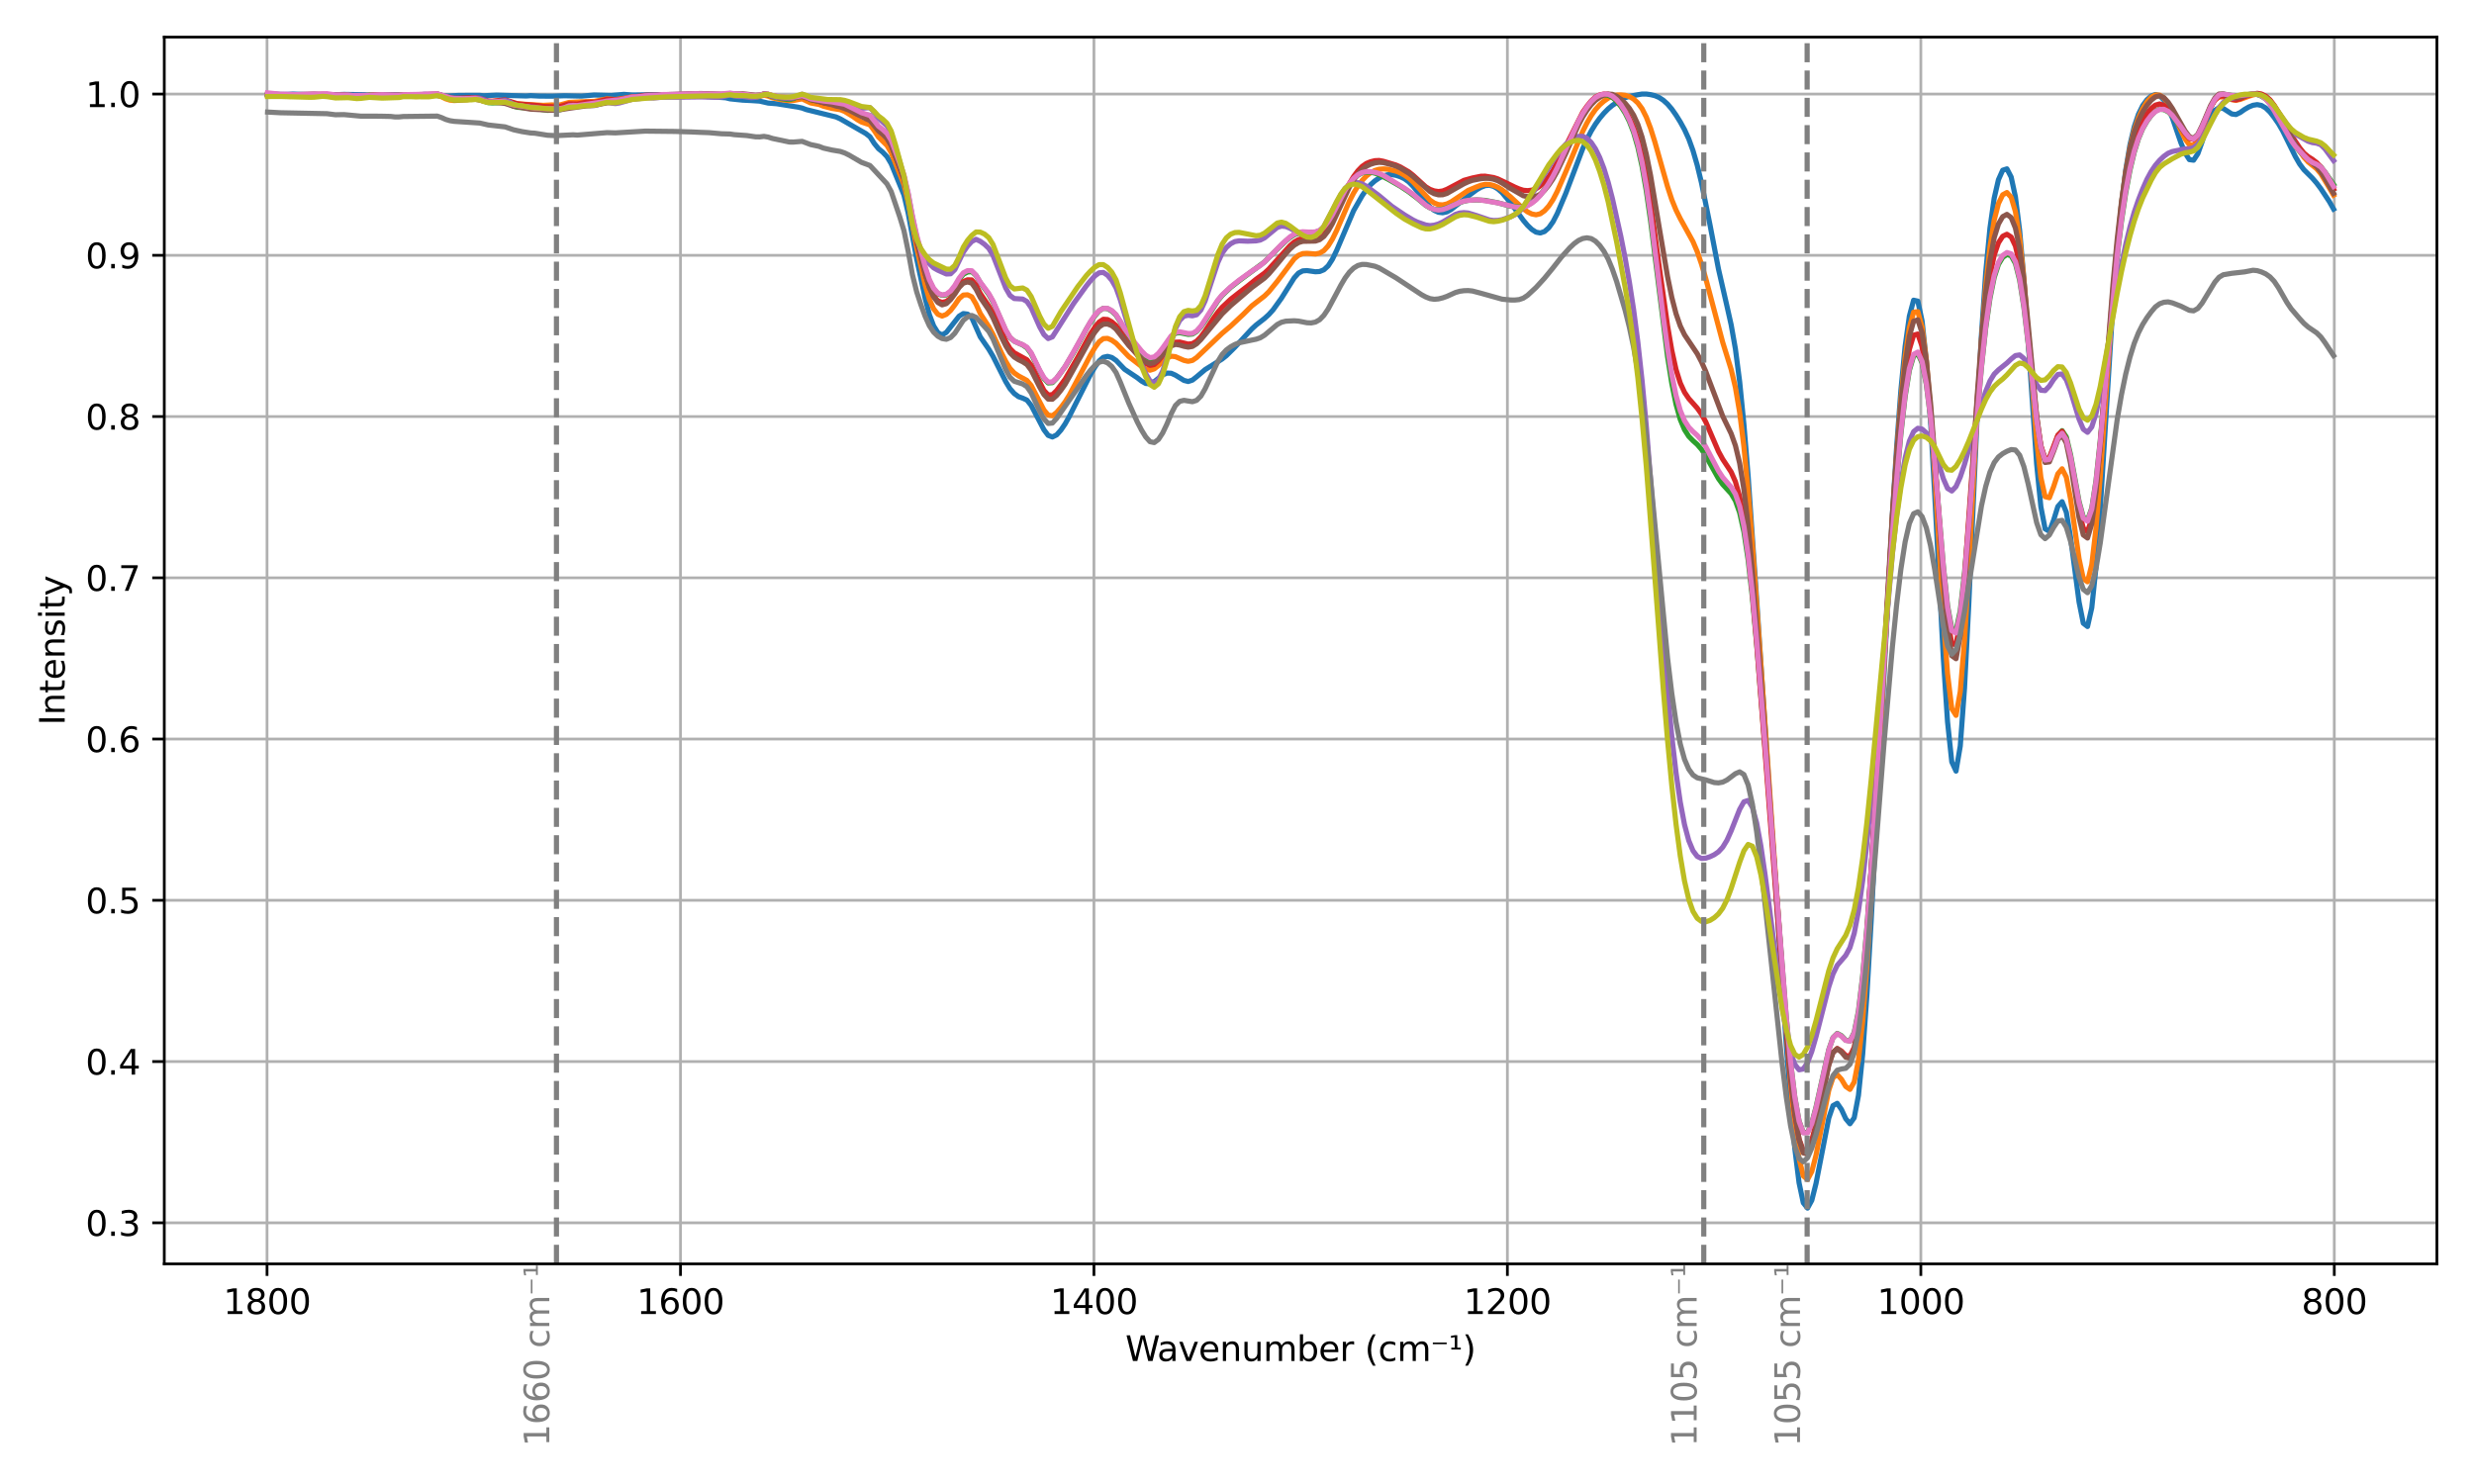 <?xml version="1.0" encoding="utf-8" standalone="no"?>
<!DOCTYPE svg PUBLIC "-//W3C//DTD SVG 1.1//EN"
  "http://www.w3.org/Graphics/SVG/1.1/DTD/svg11.dtd">
<svg xmlns:xlink="http://www.w3.org/1999/xlink" width="720pt" height="432pt" viewBox="0 0 720 432" xmlns="http://www.w3.org/2000/svg" version="1.1">
 <defs>
  <style type="text/css">*{stroke-linejoin: round; stroke-linecap: butt}</style>
 </defs>
 <g id="figure_1">
  <g id="patch_1">
   <path d="M 0 432 
L 720 432 
L 720 0 
L 0 0 
z
" style="fill: #ffffff"/>
  </g>
  <g id="axes_1">
   <g id="patch_2">
    <path d="M 47.81 367.92 
L 709.2 367.92 
L 709.2 10.8 
L 47.81 10.8 
z
" style="fill: #ffffff"/>
   </g>
   <g id="matplotlib.axis_1">
    <g id="xtick_1">
     <g id="line2d_1">
      <path d="M 679.34 367.92 
L 679.34 10.8 
" clip-path="url(#p0ac74aed41)" style="fill: none; stroke: #b0b0b0; stroke-width: 0.8; stroke-linecap: square"/>
     </g>
     <g id="line2d_2">
      <defs>
       <path id="m6c28735b24" d="M 0 0 
L 0 3.5 
" style="stroke: #000000; stroke-width: 0.8"/>
      </defs>
      <g>
       <use xlink:href="#m6c28735b24" x="679.34" y="367.92" style="stroke: #000000; stroke-width: 0.8"/>
      </g>
     </g>
     <g id="text_1">
      <!-- 800 -->
      <g transform="translate(669.797 382.518) scale(0.1 -0.1)">
       <defs>
        <path id="DejaVuSans-38" d="M 2034 2216 
Q 1584 2216 1326 1975 
Q 1069 1734 1069 1313 
Q 1069 891 1326 650 
Q 1584 409 2034 409 
Q 2484 409 2743 651 
Q 3003 894 3003 1313 
Q 3003 1734 2745 1975 
Q 2488 2216 2034 2216 
z
M 1403 2484 
Q 997 2584 770 2862 
Q 544 3141 544 3541 
Q 544 4100 942 4425 
Q 1341 4750 2034 4750 
Q 2731 4750 3128 4425 
Q 3525 4100 3525 3541 
Q 3525 3141 3298 2862 
Q 3072 2584 2669 2484 
Q 3125 2378 3379 2068 
Q 3634 1759 3634 1313 
Q 3634 634 3220 271 
Q 2806 -91 2034 -91 
Q 1263 -91 848 271 
Q 434 634 434 1313 
Q 434 1759 690 2068 
Q 947 2378 1403 2484 
z
M 1172 3481 
Q 1172 3119 1398 2916 
Q 1625 2713 2034 2713 
Q 2441 2713 2670 2916 
Q 2900 3119 2900 3481 
Q 2900 3844 2670 4047 
Q 2441 4250 2034 4250 
Q 1625 4250 1398 4047 
Q 1172 3844 1172 3481 
z
" transform="scale(0.016)"/>
        <path id="DejaVuSans-30" d="M 2034 4250 
Q 1547 4250 1301 3770 
Q 1056 3291 1056 2328 
Q 1056 1369 1301 889 
Q 1547 409 2034 409 
Q 2525 409 2770 889 
Q 3016 1369 3016 2328 
Q 3016 3291 2770 3770 
Q 2525 4250 2034 4250 
z
M 2034 4750 
Q 2819 4750 3233 4129 
Q 3647 3509 3647 2328 
Q 3647 1150 3233 529 
Q 2819 -91 2034 -91 
Q 1250 -91 836 529 
Q 422 1150 422 2328 
Q 422 3509 836 4129 
Q 1250 4750 2034 4750 
z
" transform="scale(0.016)"/>
       </defs>
       <use xlink:href="#DejaVuSans-38"/>
       <use xlink:href="#DejaVuSans-30" transform="translate(63.623 0)"/>
       <use xlink:href="#DejaVuSans-30" transform="translate(127.246 0)"/>
      </g>
     </g>
    </g>
    <g id="xtick_2">
     <g id="line2d_3">
      <path d="M 559.015 367.92 
L 559.015 10.8 
" clip-path="url(#p0ac74aed41)" style="fill: none; stroke: #b0b0b0; stroke-width: 0.8; stroke-linecap: square"/>
     </g>
     <g id="line2d_4">
      <g>
       <use xlink:href="#m6c28735b24" x="559.015" y="367.92" style="stroke: #000000; stroke-width: 0.8"/>
      </g>
     </g>
     <g id="text_2">
      <!-- 1000 -->
      <g transform="translate(546.29 382.518) scale(0.1 -0.1)">
       <defs>
        <path id="DejaVuSans-31" d="M 794 531 
L 1825 531 
L 1825 4091 
L 703 3866 
L 703 4441 
L 1819 4666 
L 2450 4666 
L 2450 531 
L 3481 531 
L 3481 0 
L 794 0 
L 794 531 
z
" transform="scale(0.016)"/>
       </defs>
       <use xlink:href="#DejaVuSans-31"/>
       <use xlink:href="#DejaVuSans-30" transform="translate(63.623 0)"/>
       <use xlink:href="#DejaVuSans-30" transform="translate(127.246 0)"/>
       <use xlink:href="#DejaVuSans-30" transform="translate(190.869 0)"/>
      </g>
     </g>
    </g>
    <g id="xtick_3">
     <g id="line2d_5">
      <path d="M 438.69 367.92 
L 438.69 10.8 
" clip-path="url(#p0ac74aed41)" style="fill: none; stroke: #b0b0b0; stroke-width: 0.8; stroke-linecap: square"/>
     </g>
     <g id="line2d_6">
      <g>
       <use xlink:href="#m6c28735b24" x="438.69" y="367.92" style="stroke: #000000; stroke-width: 0.8"/>
      </g>
     </g>
     <g id="text_3">
      <!-- 1200 -->
      <g transform="translate(425.965 382.518) scale(0.1 -0.1)">
       <defs>
        <path id="DejaVuSans-32" d="M 1228 531 
L 3431 531 
L 3431 0 
L 469 0 
L 469 531 
Q 828 903 1448 1529 
Q 2069 2156 2228 2338 
Q 2531 2678 2651 2914 
Q 2772 3150 2772 3378 
Q 2772 3750 2511 3984 
Q 2250 4219 1831 4219 
Q 1534 4219 1204 4116 
Q 875 4013 500 3803 
L 500 4441 
Q 881 4594 1212 4672 
Q 1544 4750 1819 4750 
Q 2544 4750 2975 4387 
Q 3406 4025 3406 3419 
Q 3406 3131 3298 2873 
Q 3191 2616 2906 2266 
Q 2828 2175 2409 1742 
Q 1991 1309 1228 531 
z
" transform="scale(0.016)"/>
       </defs>
       <use xlink:href="#DejaVuSans-31"/>
       <use xlink:href="#DejaVuSans-32" transform="translate(63.623 0)"/>
       <use xlink:href="#DejaVuSans-30" transform="translate(127.246 0)"/>
       <use xlink:href="#DejaVuSans-30" transform="translate(190.869 0)"/>
      </g>
     </g>
    </g>
    <g id="xtick_4">
     <g id="line2d_7">
      <path d="M 318.364 367.92 
L 318.364 10.8 
" clip-path="url(#p0ac74aed41)" style="fill: none; stroke: #b0b0b0; stroke-width: 0.8; stroke-linecap: square"/>
     </g>
     <g id="line2d_8">
      <g>
       <use xlink:href="#m6c28735b24" x="318.364" y="367.92" style="stroke: #000000; stroke-width: 0.8"/>
      </g>
     </g>
     <g id="text_4">
      <!-- 1400 -->
      <g transform="translate(305.639 382.518) scale(0.1 -0.1)">
       <defs>
        <path id="DejaVuSans-34" d="M 2419 4116 
L 825 1625 
L 2419 1625 
L 2419 4116 
z
M 2253 4666 
L 3047 4666 
L 3047 1625 
L 3713 1625 
L 3713 1100 
L 3047 1100 
L 3047 0 
L 2419 0 
L 2419 1100 
L 313 1100 
L 313 1709 
L 2253 4666 
z
" transform="scale(0.016)"/>
       </defs>
       <use xlink:href="#DejaVuSans-31"/>
       <use xlink:href="#DejaVuSans-34" transform="translate(63.623 0)"/>
       <use xlink:href="#DejaVuSans-30" transform="translate(127.246 0)"/>
       <use xlink:href="#DejaVuSans-30" transform="translate(190.869 0)"/>
      </g>
     </g>
    </g>
    <g id="xtick_5">
     <g id="line2d_9">
      <path d="M 198.039 367.92 
L 198.039 10.8 
" clip-path="url(#p0ac74aed41)" style="fill: none; stroke: #b0b0b0; stroke-width: 0.8; stroke-linecap: square"/>
     </g>
     <g id="line2d_10">
      <g>
       <use xlink:href="#m6c28735b24" x="198.039" y="367.92" style="stroke: #000000; stroke-width: 0.8"/>
      </g>
     </g>
     <g id="text_5">
      <!-- 1600 -->
      <g transform="translate(185.314 382.518) scale(0.1 -0.1)">
       <defs>
        <path id="DejaVuSans-36" d="M 2113 2584 
Q 1688 2584 1439 2293 
Q 1191 2003 1191 1497 
Q 1191 994 1439 701 
Q 1688 409 2113 409 
Q 2538 409 2786 701 
Q 3034 994 3034 1497 
Q 3034 2003 2786 2293 
Q 2538 2584 2113 2584 
z
M 3366 4563 
L 3366 3988 
Q 3128 4100 2886 4159 
Q 2644 4219 2406 4219 
Q 1781 4219 1451 3797 
Q 1122 3375 1075 2522 
Q 1259 2794 1537 2939 
Q 1816 3084 2150 3084 
Q 2853 3084 3261 2657 
Q 3669 2231 3669 1497 
Q 3669 778 3244 343 
Q 2819 -91 2113 -91 
Q 1303 -91 875 529 
Q 447 1150 447 2328 
Q 447 3434 972 4092 
Q 1497 4750 2381 4750 
Q 2619 4750 2861 4703 
Q 3103 4656 3366 4563 
z
" transform="scale(0.016)"/>
       </defs>
       <use xlink:href="#DejaVuSans-31"/>
       <use xlink:href="#DejaVuSans-36" transform="translate(63.623 0)"/>
       <use xlink:href="#DejaVuSans-30" transform="translate(127.246 0)"/>
       <use xlink:href="#DejaVuSans-30" transform="translate(190.869 0)"/>
      </g>
     </g>
    </g>
    <g id="xtick_6">
     <g id="line2d_11">
      <path d="M 77.714 367.92 
L 77.714 10.8 
" clip-path="url(#p0ac74aed41)" style="fill: none; stroke: #b0b0b0; stroke-width: 0.8; stroke-linecap: square"/>
     </g>
     <g id="line2d_12">
      <g>
       <use xlink:href="#m6c28735b24" x="77.714" y="367.92" style="stroke: #000000; stroke-width: 0.8"/>
      </g>
     </g>
     <g id="text_6">
      <!-- 1800 -->
      <g transform="translate(64.989 382.518) scale(0.1 -0.1)">
       <use xlink:href="#DejaVuSans-31"/>
       <use xlink:href="#DejaVuSans-38" transform="translate(63.623 0)"/>
       <use xlink:href="#DejaVuSans-30" transform="translate(127.246 0)"/>
       <use xlink:href="#DejaVuSans-30" transform="translate(190.869 0)"/>
      </g>
     </g>
    </g>
    <g id="text_7">
     <!-- Wavenumber (cm⁻¹) -->
     <g transform="translate(327.512 396.197) scale(0.1 -0.1)">
      <defs>
       <path id="DejaVuSans-57" d="M 213 4666 
L 850 4666 
L 1831 722 
L 2809 4666 
L 3519 4666 
L 4500 722 
L 5478 4666 
L 6119 4666 
L 4947 0 
L 4153 0 
L 3169 4050 
L 2175 0 
L 1381 0 
L 213 4666 
z
" transform="scale(0.016)"/>
       <path id="DejaVuSans-61" d="M 2194 1759 
Q 1497 1759 1228 1600 
Q 959 1441 959 1056 
Q 959 750 1161 570 
Q 1363 391 1709 391 
Q 2188 391 2477 730 
Q 2766 1069 2766 1631 
L 2766 1759 
L 2194 1759 
z
M 3341 1997 
L 3341 0 
L 2766 0 
L 2766 531 
Q 2569 213 2275 61 
Q 1981 -91 1556 -91 
Q 1019 -91 701 211 
Q 384 513 384 1019 
Q 384 1609 779 1909 
Q 1175 2209 1959 2209 
L 2766 2209 
L 2766 2266 
Q 2766 2663 2505 2880 
Q 2244 3097 1772 3097 
Q 1472 3097 1187 3025 
Q 903 2953 641 2809 
L 641 3341 
Q 956 3463 1253 3523 
Q 1550 3584 1831 3584 
Q 2591 3584 2966 3190 
Q 3341 2797 3341 1997 
z
" transform="scale(0.016)"/>
       <path id="DejaVuSans-76" d="M 191 3500 
L 800 3500 
L 1894 563 
L 2988 3500 
L 3597 3500 
L 2284 0 
L 1503 0 
L 191 3500 
z
" transform="scale(0.016)"/>
       <path id="DejaVuSans-65" d="M 3597 1894 
L 3597 1613 
L 953 1613 
Q 991 1019 1311 708 
Q 1631 397 2203 397 
Q 2534 397 2845 478 
Q 3156 559 3463 722 
L 3463 178 
Q 3153 47 2828 -22 
Q 2503 -91 2169 -91 
Q 1331 -91 842 396 
Q 353 884 353 1716 
Q 353 2575 817 3079 
Q 1281 3584 2069 3584 
Q 2775 3584 3186 3129 
Q 3597 2675 3597 1894 
z
M 3022 2063 
Q 3016 2534 2758 2815 
Q 2500 3097 2075 3097 
Q 1594 3097 1305 2825 
Q 1016 2553 972 2059 
L 3022 2063 
z
" transform="scale(0.016)"/>
       <path id="DejaVuSans-6e" d="M 3513 2113 
L 3513 0 
L 2938 0 
L 2938 2094 
Q 2938 2591 2744 2837 
Q 2550 3084 2163 3084 
Q 1697 3084 1428 2787 
Q 1159 2491 1159 1978 
L 1159 0 
L 581 0 
L 581 3500 
L 1159 3500 
L 1159 2956 
Q 1366 3272 1645 3428 
Q 1925 3584 2291 3584 
Q 2894 3584 3203 3211 
Q 3513 2838 3513 2113 
z
" transform="scale(0.016)"/>
       <path id="DejaVuSans-75" d="M 544 1381 
L 544 3500 
L 1119 3500 
L 1119 1403 
Q 1119 906 1312 657 
Q 1506 409 1894 409 
Q 2359 409 2629 706 
Q 2900 1003 2900 1516 
L 2900 3500 
L 3475 3500 
L 3475 0 
L 2900 0 
L 2900 538 
Q 2691 219 2414 64 
Q 2138 -91 1772 -91 
Q 1169 -91 856 284 
Q 544 659 544 1381 
z
M 1991 3584 
L 1991 3584 
z
" transform="scale(0.016)"/>
       <path id="DejaVuSans-6d" d="M 3328 2828 
Q 3544 3216 3844 3400 
Q 4144 3584 4550 3584 
Q 5097 3584 5394 3201 
Q 5691 2819 5691 2113 
L 5691 0 
L 5113 0 
L 5113 2094 
Q 5113 2597 4934 2840 
Q 4756 3084 4391 3084 
Q 3944 3084 3684 2787 
Q 3425 2491 3425 1978 
L 3425 0 
L 2847 0 
L 2847 2094 
Q 2847 2600 2669 2842 
Q 2491 3084 2119 3084 
Q 1678 3084 1418 2786 
Q 1159 2488 1159 1978 
L 1159 0 
L 581 0 
L 581 3500 
L 1159 3500 
L 1159 2956 
Q 1356 3278 1631 3431 
Q 1906 3584 2284 3584 
Q 2666 3584 2933 3390 
Q 3200 3197 3328 2828 
z
" transform="scale(0.016)"/>
       <path id="DejaVuSans-62" d="M 3116 1747 
Q 3116 2381 2855 2742 
Q 2594 3103 2138 3103 
Q 1681 3103 1420 2742 
Q 1159 2381 1159 1747 
Q 1159 1113 1420 752 
Q 1681 391 2138 391 
Q 2594 391 2855 752 
Q 3116 1113 3116 1747 
z
M 1159 2969 
Q 1341 3281 1617 3432 
Q 1894 3584 2278 3584 
Q 2916 3584 3314 3078 
Q 3713 2572 3713 1747 
Q 3713 922 3314 415 
Q 2916 -91 2278 -91 
Q 1894 -91 1617 61 
Q 1341 213 1159 525 
L 1159 0 
L 581 0 
L 581 4863 
L 1159 4863 
L 1159 2969 
z
" transform="scale(0.016)"/>
       <path id="DejaVuSans-72" d="M 2631 2963 
Q 2534 3019 2420 3045 
Q 2306 3072 2169 3072 
Q 1681 3072 1420 2755 
Q 1159 2438 1159 1844 
L 1159 0 
L 581 0 
L 581 3500 
L 1159 3500 
L 1159 2956 
Q 1341 3275 1631 3429 
Q 1922 3584 2338 3584 
Q 2397 3584 2469 3576 
Q 2541 3569 2628 3553 
L 2631 2963 
z
" transform="scale(0.016)"/>
       <path id="DejaVuSans-20" transform="scale(0.016)"/>
       <path id="DejaVuSans-28" d="M 1984 4856 
Q 1566 4138 1362 3434 
Q 1159 2731 1159 2009 
Q 1159 1288 1364 580 
Q 1569 -128 1984 -844 
L 1484 -844 
Q 1016 -109 783 600 
Q 550 1309 550 2009 
Q 550 2706 781 3412 
Q 1013 4119 1484 4856 
L 1984 4856 
z
" transform="scale(0.016)"/>
       <path id="DejaVuSans-63" d="M 3122 3366 
L 3122 2828 
Q 2878 2963 2633 3030 
Q 2388 3097 2138 3097 
Q 1578 3097 1268 2742 
Q 959 2388 959 1747 
Q 959 1106 1268 751 
Q 1578 397 2138 397 
Q 2388 397 2633 464 
Q 2878 531 3122 666 
L 3122 134 
Q 2881 22 2623 -34 
Q 2366 -91 2075 -91 
Q 1284 -91 818 406 
Q 353 903 353 1747 
Q 353 2603 823 3093 
Q 1294 3584 2113 3584 
Q 2378 3584 2631 3529 
Q 2884 3475 3122 3366 
z
" transform="scale(0.016)"/>
       <path id="DejaVuSans-207b" d="M 428 3359 
L 2950 3359 
L 2950 3063 
L 428 3063 
L 428 3359 
z
" transform="scale(0.016)"/>
       <path id="DejaVuSans-b9" d="M 488 2431 
L 1125 2431 
L 1125 4341 
L 428 4213 
L 428 4575 
L 1147 4697 
L 1575 4697 
L 1575 2431 
L 2216 2431 
L 2216 2088 
L 488 2088 
L 488 2431 
z
" transform="scale(0.016)"/>
       <path id="DejaVuSans-29" d="M 513 4856 
L 1013 4856 
Q 1481 4119 1714 3412 
Q 1947 2706 1947 2009 
Q 1947 1309 1714 600 
Q 1481 -109 1013 -844 
L 513 -844 
Q 928 -128 1133 580 
Q 1338 1288 1338 2009 
Q 1338 2731 1133 3434 
Q 928 4138 513 4856 
z
" transform="scale(0.016)"/>
      </defs>
      <use xlink:href="#DejaVuSans-57"/>
      <use xlink:href="#DejaVuSans-61" transform="translate(92.502 0)"/>
      <use xlink:href="#DejaVuSans-76" transform="translate(153.781 0)"/>
      <use xlink:href="#DejaVuSans-65" transform="translate(212.961 0)"/>
      <use xlink:href="#DejaVuSans-6e" transform="translate(274.484 0)"/>
      <use xlink:href="#DejaVuSans-75" transform="translate(337.863 0)"/>
      <use xlink:href="#DejaVuSans-6d" transform="translate(401.242 0)"/>
      <use xlink:href="#DejaVuSans-62" transform="translate(498.654 0)"/>
      <use xlink:href="#DejaVuSans-65" transform="translate(562.131 0)"/>
      <use xlink:href="#DejaVuSans-72" transform="translate(623.654 0)"/>
      <use xlink:href="#DejaVuSans-20" transform="translate(664.768 0)"/>
      <use xlink:href="#DejaVuSans-28" transform="translate(696.555 0)"/>
      <use xlink:href="#DejaVuSans-63" transform="translate(735.568 0)"/>
      <use xlink:href="#DejaVuSans-6d" transform="translate(790.549 0)"/>
      <use xlink:href="#DejaVuSans-207b" transform="translate(887.961 0)"/>
      <use xlink:href="#DejaVuSans-b9" transform="translate(940.744 0)"/>
      <use xlink:href="#DejaVuSans-29" transform="translate(980.832 0)"/>
     </g>
    </g>
   </g>
   <g id="matplotlib.axis_2">
    <g id="ytick_1">
     <g id="line2d_13">
      <path d="M 47.81 355.968 
L 709.2 355.968 
" clip-path="url(#p0ac74aed41)" style="fill: none; stroke: #b0b0b0; stroke-width: 0.8; stroke-linecap: square"/>
     </g>
     <g id="line2d_14">
      <defs>
       <path id="m2992feadec" d="M 0 0 
L -3.5 0 
" style="stroke: #000000; stroke-width: 0.8"/>
      </defs>
      <g>
       <use xlink:href="#m2992feadec" x="47.81" y="355.968" style="stroke: #000000; stroke-width: 0.8"/>
      </g>
     </g>
     <g id="text_8">
      <!-- 0.3 -->
      <g transform="translate(24.907 359.768) scale(0.1 -0.1)">
       <defs>
        <path id="DejaVuSans-2e" d="M 684 794 
L 1344 794 
L 1344 0 
L 684 0 
L 684 794 
z
" transform="scale(0.016)"/>
        <path id="DejaVuSans-33" d="M 2597 2516 
Q 3050 2419 3304 2112 
Q 3559 1806 3559 1356 
Q 3559 666 3084 287 
Q 2609 -91 1734 -91 
Q 1441 -91 1130 -33 
Q 819 25 488 141 
L 488 750 
Q 750 597 1062 519 
Q 1375 441 1716 441 
Q 2309 441 2620 675 
Q 2931 909 2931 1356 
Q 2931 1769 2642 2001 
Q 2353 2234 1838 2234 
L 1294 2234 
L 1294 2753 
L 1863 2753 
Q 2328 2753 2575 2939 
Q 2822 3125 2822 3475 
Q 2822 3834 2567 4026 
Q 2313 4219 1838 4219 
Q 1578 4219 1281 4162 
Q 984 4106 628 3988 
L 628 4550 
Q 988 4650 1302 4700 
Q 1616 4750 1894 4750 
Q 2613 4750 3031 4423 
Q 3450 4097 3450 3541 
Q 3450 3153 3228 2886 
Q 3006 2619 2597 2516 
z
" transform="scale(0.016)"/>
       </defs>
       <use xlink:href="#DejaVuSans-30"/>
       <use xlink:href="#DejaVuSans-2e" transform="translate(63.623 0)"/>
       <use xlink:href="#DejaVuSans-33" transform="translate(95.41 0)"/>
      </g>
     </g>
    </g>
    <g id="ytick_2">
     <g id="line2d_15">
      <path d="M 47.81 309.027 
L 709.2 309.027 
" clip-path="url(#p0ac74aed41)" style="fill: none; stroke: #b0b0b0; stroke-width: 0.8; stroke-linecap: square"/>
     </g>
     <g id="line2d_16">
      <g>
       <use xlink:href="#m2992feadec" x="47.81" y="309.027" style="stroke: #000000; stroke-width: 0.8"/>
      </g>
     </g>
     <g id="text_9">
      <!-- 0.4 -->
      <g transform="translate(24.907 312.826) scale(0.1 -0.1)">
       <use xlink:href="#DejaVuSans-30"/>
       <use xlink:href="#DejaVuSans-2e" transform="translate(63.623 0)"/>
       <use xlink:href="#DejaVuSans-34" transform="translate(95.41 0)"/>
      </g>
     </g>
    </g>
    <g id="ytick_3">
     <g id="line2d_17">
      <path d="M 47.81 262.085 
L 709.2 262.085 
" clip-path="url(#p0ac74aed41)" style="fill: none; stroke: #b0b0b0; stroke-width: 0.8; stroke-linecap: square"/>
     </g>
     <g id="line2d_18">
      <g>
       <use xlink:href="#m2992feadec" x="47.81" y="262.085" style="stroke: #000000; stroke-width: 0.8"/>
      </g>
     </g>
     <g id="text_10">
      <!-- 0.5 -->
      <g transform="translate(24.907 265.884) scale(0.1 -0.1)">
       <defs>
        <path id="DejaVuSans-35" d="M 691 4666 
L 3169 4666 
L 3169 4134 
L 1269 4134 
L 1269 2991 
Q 1406 3038 1543 3061 
Q 1681 3084 1819 3084 
Q 2600 3084 3056 2656 
Q 3513 2228 3513 1497 
Q 3513 744 3044 326 
Q 2575 -91 1722 -91 
Q 1428 -91 1123 -41 
Q 819 9 494 109 
L 494 744 
Q 775 591 1075 516 
Q 1375 441 1709 441 
Q 2250 441 2565 725 
Q 2881 1009 2881 1497 
Q 2881 1984 2565 2268 
Q 2250 2553 1709 2553 
Q 1456 2553 1204 2497 
Q 953 2441 691 2322 
L 691 4666 
z
" transform="scale(0.016)"/>
       </defs>
       <use xlink:href="#DejaVuSans-30"/>
       <use xlink:href="#DejaVuSans-2e" transform="translate(63.623 0)"/>
       <use xlink:href="#DejaVuSans-35" transform="translate(95.41 0)"/>
      </g>
     </g>
    </g>
    <g id="ytick_4">
     <g id="line2d_19">
      <path d="M 47.81 215.143 
L 709.2 215.143 
" clip-path="url(#p0ac74aed41)" style="fill: none; stroke: #b0b0b0; stroke-width: 0.8; stroke-linecap: square"/>
     </g>
     <g id="line2d_20">
      <g>
       <use xlink:href="#m2992feadec" x="47.81" y="215.143" style="stroke: #000000; stroke-width: 0.8"/>
      </g>
     </g>
     <g id="text_11">
      <!-- 0.6 -->
      <g transform="translate(24.907 218.942) scale(0.1 -0.1)">
       <use xlink:href="#DejaVuSans-30"/>
       <use xlink:href="#DejaVuSans-2e" transform="translate(63.623 0)"/>
       <use xlink:href="#DejaVuSans-36" transform="translate(95.41 0)"/>
      </g>
     </g>
    </g>
    <g id="ytick_5">
     <g id="line2d_21">
      <path d="M 47.81 168.201 
L 709.2 168.201 
" clip-path="url(#p0ac74aed41)" style="fill: none; stroke: #b0b0b0; stroke-width: 0.8; stroke-linecap: square"/>
     </g>
     <g id="line2d_22">
      <g>
       <use xlink:href="#m2992feadec" x="47.81" y="168.201" style="stroke: #000000; stroke-width: 0.8"/>
      </g>
     </g>
     <g id="text_12">
      <!-- 0.7 -->
      <g transform="translate(24.907 172) scale(0.1 -0.1)">
       <defs>
        <path id="DejaVuSans-37" d="M 525 4666 
L 3525 4666 
L 3525 4397 
L 1831 0 
L 1172 0 
L 2766 4134 
L 525 4134 
L 525 4666 
z
" transform="scale(0.016)"/>
       </defs>
       <use xlink:href="#DejaVuSans-30"/>
       <use xlink:href="#DejaVuSans-2e" transform="translate(63.623 0)"/>
       <use xlink:href="#DejaVuSans-37" transform="translate(95.41 0)"/>
      </g>
     </g>
    </g>
    <g id="ytick_6">
     <g id="line2d_23">
      <path d="M 47.81 121.259 
L 709.2 121.259 
" clip-path="url(#p0ac74aed41)" style="fill: none; stroke: #b0b0b0; stroke-width: 0.8; stroke-linecap: square"/>
     </g>
     <g id="line2d_24">
      <g>
       <use xlink:href="#m2992feadec" x="47.81" y="121.259" style="stroke: #000000; stroke-width: 0.8"/>
      </g>
     </g>
     <g id="text_13">
      <!-- 0.8 -->
      <g transform="translate(24.907 125.058) scale(0.1 -0.1)">
       <use xlink:href="#DejaVuSans-30"/>
       <use xlink:href="#DejaVuSans-2e" transform="translate(63.623 0)"/>
       <use xlink:href="#DejaVuSans-38" transform="translate(95.41 0)"/>
      </g>
     </g>
    </g>
    <g id="ytick_7">
     <g id="line2d_25">
      <path d="M 47.81 74.317 
L 709.2 74.317 
" clip-path="url(#p0ac74aed41)" style="fill: none; stroke: #b0b0b0; stroke-width: 0.8; stroke-linecap: square"/>
     </g>
     <g id="line2d_26">
      <g>
       <use xlink:href="#m2992feadec" x="47.81" y="74.317" style="stroke: #000000; stroke-width: 0.8"/>
      </g>
     </g>
     <g id="text_14">
      <!-- 0.9 -->
      <g transform="translate(24.907 78.116) scale(0.1 -0.1)">
       <defs>
        <path id="DejaVuSans-39" d="M 703 97 
L 703 672 
Q 941 559 1184 500 
Q 1428 441 1663 441 
Q 2288 441 2617 861 
Q 2947 1281 2994 2138 
Q 2813 1869 2534 1725 
Q 2256 1581 1919 1581 
Q 1219 1581 811 2004 
Q 403 2428 403 3163 
Q 403 3881 828 4315 
Q 1253 4750 1959 4750 
Q 2769 4750 3195 4129 
Q 3622 3509 3622 2328 
Q 3622 1225 3098 567 
Q 2575 -91 1691 -91 
Q 1453 -91 1209 -44 
Q 966 3 703 97 
z
M 1959 2075 
Q 2384 2075 2632 2365 
Q 2881 2656 2881 3163 
Q 2881 3666 2632 3958 
Q 2384 4250 1959 4250 
Q 1534 4250 1286 3958 
Q 1038 3666 1038 3163 
Q 1038 2656 1286 2365 
Q 1534 2075 1959 2075 
z
" transform="scale(0.016)"/>
       </defs>
       <use xlink:href="#DejaVuSans-30"/>
       <use xlink:href="#DejaVuSans-2e" transform="translate(63.623 0)"/>
       <use xlink:href="#DejaVuSans-39" transform="translate(95.41 0)"/>
      </g>
     </g>
    </g>
    <g id="ytick_8">
     <g id="line2d_27">
      <path d="M 47.81 27.375 
L 709.2 27.375 
" clip-path="url(#p0ac74aed41)" style="fill: none; stroke: #b0b0b0; stroke-width: 0.8; stroke-linecap: square"/>
     </g>
     <g id="line2d_28">
      <g>
       <use xlink:href="#m2992feadec" x="47.81" y="27.375" style="stroke: #000000; stroke-width: 0.8"/>
      </g>
     </g>
     <g id="text_15">
      <!-- 1.0 -->
      <g transform="translate(24.907 31.175) scale(0.1 -0.1)">
       <use xlink:href="#DejaVuSans-31"/>
       <use xlink:href="#DejaVuSans-2e" transform="translate(63.623 0)"/>
       <use xlink:href="#DejaVuSans-30" transform="translate(95.41 0)"/>
      </g>
     </g>
    </g>
    <g id="text_16">
     <!-- Intensity -->
     <g transform="translate(18.827 211.123) rotate(-90) scale(0.1 -0.1)">
      <defs>
       <path id="DejaVuSans-49" d="M 628 4666 
L 1259 4666 
L 1259 0 
L 628 0 
L 628 4666 
z
" transform="scale(0.016)"/>
       <path id="DejaVuSans-74" d="M 1172 4494 
L 1172 3500 
L 2356 3500 
L 2356 3053 
L 1172 3053 
L 1172 1153 
Q 1172 725 1289 603 
Q 1406 481 1766 481 
L 2356 481 
L 2356 0 
L 1766 0 
Q 1100 0 847 248 
Q 594 497 594 1153 
L 594 3053 
L 172 3053 
L 172 3500 
L 594 3500 
L 594 4494 
L 1172 4494 
z
" transform="scale(0.016)"/>
       <path id="DejaVuSans-73" d="M 2834 3397 
L 2834 2853 
Q 2591 2978 2328 3040 
Q 2066 3103 1784 3103 
Q 1356 3103 1142 2972 
Q 928 2841 928 2578 
Q 928 2378 1081 2264 
Q 1234 2150 1697 2047 
L 1894 2003 
Q 2506 1872 2764 1633 
Q 3022 1394 3022 966 
Q 3022 478 2636 193 
Q 2250 -91 1575 -91 
Q 1294 -91 989 -36 
Q 684 19 347 128 
L 347 722 
Q 666 556 975 473 
Q 1284 391 1588 391 
Q 1994 391 2212 530 
Q 2431 669 2431 922 
Q 2431 1156 2273 1281 
Q 2116 1406 1581 1522 
L 1381 1569 
Q 847 1681 609 1914 
Q 372 2147 372 2553 
Q 372 3047 722 3315 
Q 1072 3584 1716 3584 
Q 2034 3584 2315 3537 
Q 2597 3491 2834 3397 
z
" transform="scale(0.016)"/>
       <path id="DejaVuSans-69" d="M 603 3500 
L 1178 3500 
L 1178 0 
L 603 0 
L 603 3500 
z
M 603 4863 
L 1178 4863 
L 1178 4134 
L 603 4134 
L 603 4863 
z
" transform="scale(0.016)"/>
       <path id="DejaVuSans-79" d="M 2059 -325 
Q 1816 -950 1584 -1140 
Q 1353 -1331 966 -1331 
L 506 -1331 
L 506 -850 
L 844 -850 
Q 1081 -850 1212 -737 
Q 1344 -625 1503 -206 
L 1606 56 
L 191 3500 
L 800 3500 
L 1894 763 
L 2988 3500 
L 3597 3500 
L 2059 -325 
z
" transform="scale(0.016)"/>
      </defs>
      <use xlink:href="#DejaVuSans-49"/>
      <use xlink:href="#DejaVuSans-6e" transform="translate(29.492 0)"/>
      <use xlink:href="#DejaVuSans-74" transform="translate(92.871 0)"/>
      <use xlink:href="#DejaVuSans-65" transform="translate(132.08 0)"/>
      <use xlink:href="#DejaVuSans-6e" transform="translate(193.604 0)"/>
      <use xlink:href="#DejaVuSans-73" transform="translate(256.982 0)"/>
      <use xlink:href="#DejaVuSans-69" transform="translate(309.082 0)"/>
      <use xlink:href="#DejaVuSans-74" transform="translate(336.865 0)"/>
      <use xlink:href="#DejaVuSans-79" transform="translate(376.074 0)"/>
     </g>
    </g>
   </g>
   <g id="line2d_29">
    <path d="M 77.873 27.737 
L 80.342 27.418 
L 82.812 27.516 
L 85.281 27.375 
L 91.454 27.605 
L 93.923 27.615 
L 95.158 27.727 
L 97.627 27.577 
L 100.096 27.479 
L 106.27 27.577 
L 107.504 27.779 
L 108.739 27.831 
L 112.443 27.648 
L 114.912 27.591 
L 116.147 27.681 
L 117.381 27.911 
L 118.616 27.986 
L 123.554 27.474 
L 126.024 27.676 
L 128.493 27.986 
L 130.962 27.915 
L 133.431 27.784 
L 137.135 27.765 
L 139.605 27.77 
L 140.839 27.868 
L 144.543 27.695 
L 153.185 27.943 
L 154.42 27.84 
L 156.889 27.967 
L 160.593 28 
L 164.297 27.868 
L 169.236 27.981 
L 172.94 27.657 
L 177.878 27.779 
L 181.582 27.474 
L 184.051 27.657 
L 192.694 27.535 
L 196.397 27.76 
L 200.101 27.727 
L 211.213 28.464 
L 212.448 28.77 
L 216.151 29.154 
L 218.621 29.272 
L 221.09 29.436 
L 223.559 30.004 
L 226.028 30.197 
L 232.202 31.182 
L 233.436 31.455 
L 234.671 31.91 
L 243.313 34.046 
L 244.548 34.6 
L 251.956 38.857 
L 253.19 39.824 
L 254.425 41.754 
L 255.66 43.279 
L 256.894 44.284 
L 258.129 45.584 
L 259.363 47.664 
L 263.067 56.752 
L 264.302 62.028 
L 266.771 75.341 
L 269.24 86.79 
L 270.475 91.601 
L 271.71 94.864 
L 272.944 96.831 
L 274.179 97.511 
L 275.414 96.765 
L 279.117 92.042 
L 280.352 91.282 
L 281.587 91.442 
L 282.821 92.512 
L 285.291 98.079 
L 287.76 101.651 
L 288.995 103.726 
L 292.698 111.101 
L 293.933 113.148 
L 295.168 114.551 
L 296.402 115.466 
L 297.637 115.908 
L 298.872 116.476 
L 300.106 118.02 
L 303.81 125.104 
L 305.045 126.737 
L 306.279 127.207 
L 307.514 126.601 
L 308.749 125.207 
L 309.983 123.395 
L 311.218 121.184 
L 317.391 108.946 
L 318.626 106.886 
L 319.86 105.097 
L 321.095 104.013 
L 322.329 103.736 
L 323.564 104.064 
L 324.799 104.905 
L 327.268 107.486 
L 330.972 109.956 
L 332.206 110.927 
L 333.441 111.627 
L 334.676 111.73 
L 335.91 111.115 
L 338.38 109.125 
L 339.614 108.604 
L 340.849 108.655 
L 342.083 109.209 
L 344.553 110.735 
L 345.787 111.059 
L 347.022 110.655 
L 348.257 109.683 
L 350.726 107.594 
L 355.664 104.515 
L 356.899 103.534 
L 359.368 101.093 
L 364.307 95.765 
L 365.541 94.629 
L 368.011 92.704 
L 369.245 91.582 
L 370.48 90.221 
L 372.949 86.79 
L 376.653 80.875 
L 377.888 79.509 
L 379.122 78.857 
L 380.357 78.767 
L 382.826 79.11 
L 384.061 79.035 
L 385.295 78.528 
L 386.53 77.392 
L 387.765 75.472 
L 388.999 72.909 
L 393.938 61.328 
L 396.407 57 
L 397.642 55.207 
L 398.876 53.761 
L 400.111 52.668 
L 401.346 51.818 
L 402.58 51.198 
L 403.815 50.879 
L 405.049 50.832 
L 406.284 51.039 
L 407.519 51.447 
L 408.753 52.039 
L 409.988 52.94 
L 411.223 54.198 
L 416.161 60.239 
L 417.396 61.23 
L 418.63 61.793 
L 419.865 61.939 
L 421.1 61.666 
L 422.334 60.972 
L 427.273 57.08 
L 429.742 55.249 
L 430.977 54.527 
L 432.211 54.043 
L 433.446 53.93 
L 434.681 54.259 
L 435.915 54.991 
L 437.15 56.08 
L 439.619 59.033 
L 442.088 62.436 
L 443.323 64.145 
L 444.558 65.605 
L 445.792 66.788 
L 447.027 67.581 
L 448.261 67.821 
L 449.496 67.403 
L 450.731 66.314 
L 451.965 64.567 
L 453.2 62.187 
L 455.669 56.334 
L 460.608 43.303 
L 461.842 40.543 
L 463.077 38.158 
L 464.312 36.149 
L 465.546 34.435 
L 466.781 32.961 
L 468.015 31.699 
L 469.25 30.666 
L 471.719 29.051 
L 472.954 28.446 
L 474.189 28.047 
L 476.658 27.577 
L 477.893 27.375 
L 479.127 27.375 
L 480.362 27.549 
L 481.596 27.84 
L 482.831 28.366 
L 484.066 29.183 
L 485.3 30.3 
L 486.535 31.75 
L 487.77 33.506 
L 489.004 35.492 
L 490.239 37.735 
L 491.473 40.439 
L 492.708 43.857 
L 493.943 48.105 
L 495.177 53.217 
L 497.647 65.417 
L 500.116 78.293 
L 502.585 89.076 
L 503.82 94.582 
L 505.054 101.595 
L 506.289 111.124 
L 507.524 123.536 
L 508.758 138.637 
L 511.227 174.421 
L 518.635 286.447 
L 519.87 304.426 
L 521.104 320.776 
L 522.339 334.366 
L 523.574 344.322 
L 524.808 350.148 
L 526.043 351.687 
L 527.278 349.425 
L 528.512 344.496 
L 532.216 325.503 
L 533.451 321.86 
L 534.685 321.18 
L 535.92 322.982 
L 537.155 325.658 
L 538.389 327.132 
L 539.624 325.395 
L 540.859 318.889 
L 542.093 306.858 
L 543.328 289.522 
L 544.562 268.046 
L 550.736 149.809 
L 551.97 130.155 
L 553.205 113.626 
L 554.439 100.868 
L 555.674 92.038 
L 556.909 87.391 
L 558.143 87.663 
L 559.378 93.465 
L 560.613 105.074 
L 561.847 122.47 
L 563.082 144.462 
L 565.551 191.414 
L 566.786 210.101 
L 568.02 221.785 
L 569.255 224.47 
L 570.49 217.18 
L 571.724 200.342 
L 572.959 176.068 
L 575.428 120.776 
L 576.663 97.338 
L 577.897 79.288 
L 579.132 66.379 
L 580.367 57.662 
L 581.601 52.311 
L 582.836 49.555 
L 584.07 49.156 
L 585.305 51.536 
L 586.54 57.306 
L 587.774 67.126 
L 589.009 81.246 
L 592.713 134.994 
L 593.948 147.523 
L 595.182 153.959 
L 596.417 154.663 
L 597.651 151.452 
L 598.886 147.453 
L 600.121 146.044 
L 601.355 149.119 
L 602.59 156.419 
L 605.059 175.238 
L 606.294 181.42 
L 607.528 182.382 
L 608.763 176.923 
L 609.998 165.065 
L 611.232 147.988 
L 614.936 88.362 
L 616.171 72.341 
L 617.405 59.427 
L 618.64 49.48 
L 619.875 42.134 
L 621.109 36.919 
L 622.344 33.262 
L 623.579 30.736 
L 624.813 29.051 
L 626.048 27.957 
L 627.282 27.512 
L 628.517 27.859 
L 629.752 29.112 
L 630.986 31.248 
L 632.221 34.342 
L 634.69 41.542 
L 635.925 44.542 
L 637.159 46.462 
L 638.394 46.631 
L 639.629 44.744 
L 640.863 41.298 
L 642.098 37.332 
L 643.333 34.055 
L 644.567 32.107 
L 645.802 31.361 
L 647.037 31.572 
L 649.506 33.177 
L 650.74 33.337 
L 651.975 32.741 
L 653.21 31.868 
L 654.444 31.15 
L 655.679 30.647 
L 656.914 30.45 
L 658.148 30.699 
L 659.383 31.426 
L 660.617 32.619 
L 661.852 34.201 
L 663.087 35.985 
L 664.321 38.111 
L 668.025 45.608 
L 669.26 47.748 
L 670.494 49.401 
L 672.964 51.856 
L 674.198 53.287 
L 675.433 54.935 
L 677.902 58.681 
L 679.137 60.864 
L 679.137 60.864 
" clip-path="url(#p0ac74aed41)" style="fill: none; stroke: #1f77b4; stroke-width: 1.5; stroke-linecap: square"/>
   </g>
   <g id="line2d_30">
    <path d="M 77.873 27.887 
L 80.342 27.972 
L 82.812 27.934 
L 84.046 28.07 
L 86.516 28.028 
L 92.689 27.915 
L 98.862 28.187 
L 101.331 28.263 
L 105.035 28.366 
L 108.739 28.136 
L 116.147 28.234 
L 117.381 27.929 
L 118.616 27.901 
L 121.085 28.117 
L 127.258 27.732 
L 128.493 28.15 
L 129.728 28.765 
L 130.962 29.15 
L 132.197 29.267 
L 135.901 29.047 
L 137.135 28.802 
L 138.37 28.704 
L 139.605 29.023 
L 140.839 29.464 
L 142.074 29.619 
L 144.543 29.427 
L 147.012 29.187 
L 149.482 30.075 
L 151.951 30.305 
L 158.124 30.671 
L 160.593 30.535 
L 161.828 30.614 
L 163.062 30.521 
L 165.532 29.835 
L 169.236 29.633 
L 172.94 29.521 
L 176.643 28.77 
L 179.113 28.981 
L 181.582 28.61 
L 184.051 28.164 
L 186.52 28.07 
L 187.755 27.896 
L 190.224 27.934 
L 192.694 27.751 
L 195.163 27.737 
L 197.632 27.652 
L 209.978 27.939 
L 212.448 27.624 
L 214.917 27.986 
L 216.151 27.995 
L 219.855 28.277 
L 221.09 28.065 
L 222.325 27.713 
L 223.559 27.99 
L 224.794 28.479 
L 227.263 29.004 
L 229.732 29.319 
L 230.967 29.244 
L 233.436 28.77 
L 235.906 29.962 
L 238.375 30.413 
L 239.609 30.91 
L 242.079 31.553 
L 244.548 31.929 
L 245.783 32.417 
L 248.252 33.928 
L 249.486 34.816 
L 250.721 35.525 
L 253.19 36.346 
L 254.425 38.022 
L 255.66 39.885 
L 258.129 42.326 
L 259.363 44.406 
L 263.067 53.682 
L 264.302 58.775 
L 266.771 72.008 
L 269.24 82.875 
L 270.475 87.146 
L 271.71 89.907 
L 272.944 91.493 
L 274.179 92.005 
L 275.414 91.517 
L 276.648 90.371 
L 277.883 88.757 
L 279.117 86.94 
L 280.352 85.898 
L 281.587 85.809 
L 282.821 86.409 
L 284.056 88.531 
L 285.291 91.282 
L 287.76 95.066 
L 288.995 97.342 
L 291.464 102.759 
L 292.698 105.186 
L 293.933 107.242 
L 295.168 108.575 
L 296.402 109.42 
L 298.872 110.758 
L 300.106 112.232 
L 303.81 119.358 
L 305.045 120.832 
L 306.279 121.024 
L 307.514 120.071 
L 308.749 118.626 
L 309.983 116.969 
L 311.218 114.974 
L 314.922 108.017 
L 317.391 103.309 
L 318.626 101.224 
L 319.86 99.516 
L 321.095 98.577 
L 322.329 98.502 
L 323.564 99.042 
L 324.799 99.915 
L 328.503 103.797 
L 332.206 106.67 
L 333.441 107.425 
L 334.676 107.773 
L 335.91 107.388 
L 337.145 106.402 
L 338.38 105.247 
L 339.614 104.252 
L 340.849 103.689 
L 342.083 103.83 
L 344.553 104.909 
L 345.787 105.182 
L 347.022 104.923 
L 348.257 104.083 
L 355.664 97.032 
L 358.134 94.953 
L 361.838 91.489 
L 364.307 89.038 
L 366.776 87.123 
L 368.011 86.165 
L 369.245 84.959 
L 371.715 81.917 
L 376.653 75.341 
L 377.888 74.327 
L 379.122 73.815 
L 380.357 73.74 
L 382.826 73.932 
L 384.061 73.684 
L 385.295 72.951 
L 386.53 71.59 
L 387.765 69.604 
L 388.999 67.102 
L 392.703 58.582 
L 393.938 56.184 
L 395.172 54.193 
L 396.407 52.541 
L 397.642 51.236 
L 398.876 50.278 
L 400.111 49.626 
L 401.346 49.274 
L 402.58 49.171 
L 403.815 49.255 
L 406.284 49.828 
L 407.519 50.321 
L 408.753 51.006 
L 409.988 51.856 
L 411.223 52.931 
L 416.161 58.263 
L 417.396 59.094 
L 418.63 59.563 
L 419.865 59.648 
L 421.1 59.371 
L 422.334 58.761 
L 427.273 55.437 
L 429.742 54.395 
L 430.977 53.935 
L 432.211 53.658 
L 433.446 53.691 
L 434.681 53.991 
L 435.915 54.498 
L 437.15 55.264 
L 439.619 57.32 
L 443.323 60.77 
L 444.558 61.671 
L 445.792 62.286 
L 447.027 62.525 
L 448.261 62.23 
L 449.496 61.357 
L 450.731 59.986 
L 451.965 58.118 
L 453.2 55.724 
L 455.669 50.062 
L 460.608 38.266 
L 461.842 35.801 
L 463.077 33.661 
L 464.312 31.901 
L 465.546 30.521 
L 466.781 29.446 
L 468.015 28.577 
L 469.25 27.939 
L 470.485 27.662 
L 471.719 27.619 
L 472.954 27.742 
L 474.189 28.103 
L 475.423 28.831 
L 476.658 29.962 
L 477.893 31.652 
L 479.127 34.112 
L 480.362 37.351 
L 481.596 41.275 
L 485.3 54.343 
L 486.535 58.118 
L 487.77 61.159 
L 489.004 63.647 
L 492.708 70.355 
L 493.943 73.27 
L 495.177 76.857 
L 496.412 81.049 
L 501.35 99.642 
L 503.82 107.566 
L 505.054 112.8 
L 506.289 120.076 
L 507.524 130.009 
L 508.758 142.895 
L 509.993 158.343 
L 512.462 193.39 
L 519.87 300.281 
L 521.104 315.542 
L 522.339 328.137 
L 523.574 337.262 
L 524.808 342.327 
L 526.043 343.355 
L 527.278 341.027 
L 528.512 336.272 
L 532.216 317.401 
L 533.451 313.707 
L 534.685 312.819 
L 535.92 314.185 
L 537.155 316.274 
L 538.389 317.129 
L 539.624 314.983 
L 540.859 308.566 
L 542.093 297.192 
L 543.328 281.054 
L 544.562 261.226 
L 550.736 150.57 
L 551.97 132.136 
L 553.205 116.429 
L 554.439 104.022 
L 555.674 95.38 
L 556.909 90.874 
L 558.143 90.719 
L 559.378 95.23 
L 560.613 104.801 
L 561.847 119.447 
L 563.082 138.285 
L 565.551 179.528 
L 566.786 196.094 
L 568.02 206.285 
L 569.255 208.247 
L 570.49 201.328 
L 571.724 186.377 
L 572.959 165.643 
L 575.428 119.147 
L 576.663 99.14 
L 577.897 83.354 
L 579.132 71.876 
L 580.367 64.089 
L 581.601 59.249 
L 582.836 56.714 
L 584.07 56.047 
L 585.305 57.432 
L 586.54 61.582 
L 587.774 69.374 
L 589.009 81.265 
L 592.713 128.005 
L 593.948 138.994 
L 595.182 144.58 
L 596.417 144.89 
L 597.651 141.698 
L 598.886 137.938 
L 600.121 136.464 
L 601.355 138.886 
L 602.59 145.228 
L 605.059 162.638 
L 606.294 168.464 
L 607.528 169.36 
L 608.763 164.366 
L 609.998 153.752 
L 611.232 138.707 
L 614.936 85.959 
L 616.171 71.261 
L 617.405 59.371 
L 618.64 50.123 
L 619.875 43.077 
L 621.109 37.965 
L 622.344 34.332 
L 623.579 31.628 
L 624.813 29.629 
L 626.048 28.277 
L 627.282 27.634 
L 628.517 27.685 
L 629.752 28.535 
L 630.986 30.131 
L 632.221 32.445 
L 634.69 37.998 
L 635.925 40.458 
L 637.159 42.125 
L 638.394 42.345 
L 639.629 40.759 
L 640.863 37.74 
L 642.098 34.248 
L 643.333 31.192 
L 644.567 29.112 
L 645.802 28.216 
L 647.037 28.216 
L 649.506 29.009 
L 650.74 29.192 
L 651.975 28.934 
L 654.444 28.019 
L 655.679 27.629 
L 656.914 27.375 
L 658.148 27.497 
L 659.383 28.112 
L 660.617 29.23 
L 661.852 30.91 
L 664.321 35.107 
L 668.025 42.134 
L 670.494 45.772 
L 671.729 47.143 
L 674.198 49.114 
L 675.433 50.593 
L 677.902 54.677 
L 679.137 56.817 
L 679.137 56.817 
" clip-path="url(#p0ac74aed41)" style="fill: none; stroke: #ff7f0e; stroke-width: 1.5; stroke-linecap: square"/>
   </g>
   <g id="line2d_31">
    <path d="M 77.873 27.629 
L 80.342 27.774 
L 82.812 27.727 
L 85.281 27.906 
L 87.75 27.779 
L 91.454 27.873 
L 93.923 27.727 
L 96.393 27.812 
L 98.862 28.056 
L 101.331 28.014 
L 105.035 28.07 
L 107.504 27.666 
L 114.912 28.065 
L 116.147 27.925 
L 117.381 27.666 
L 118.616 27.718 
L 121.085 28.033 
L 123.554 27.962 
L 124.789 27.878 
L 127.258 27.375 
L 128.493 27.77 
L 129.728 28.389 
L 130.962 28.817 
L 132.197 29.051 
L 134.666 29.004 
L 135.901 28.971 
L 138.37 28.648 
L 139.605 28.878 
L 140.839 29.45 
L 142.074 29.873 
L 143.308 29.962 
L 147.012 29.769 
L 149.482 30.948 
L 150.716 31.243 
L 155.655 31.544 
L 159.359 32.121 
L 163.062 31.915 
L 164.297 31.492 
L 165.532 30.91 
L 168.001 30.943 
L 169.236 30.614 
L 170.47 30.464 
L 171.705 30.591 
L 172.94 30.572 
L 174.174 30.356 
L 176.643 29.431 
L 179.113 29.69 
L 181.582 29.211 
L 184.051 28.709 
L 185.286 28.671 
L 187.755 28.173 
L 190.224 28.291 
L 193.928 28.047 
L 196.397 28.023 
L 201.336 27.831 
L 205.04 27.943 
L 209.978 27.995 
L 211.213 27.709 
L 212.448 27.601 
L 213.682 27.901 
L 214.917 27.953 
L 216.151 27.859 
L 218.621 28.225 
L 219.855 28.216 
L 221.09 27.929 
L 222.325 27.375 
L 223.559 27.587 
L 224.794 28.155 
L 227.263 28.662 
L 228.498 28.868 
L 229.732 28.948 
L 230.967 28.685 
L 233.436 27.53 
L 234.671 28.187 
L 235.906 29.032 
L 240.844 30.065 
L 244.548 30.173 
L 245.783 30.577 
L 248.252 31.919 
L 249.486 32.76 
L 250.721 33.323 
L 253.19 33.548 
L 254.425 35.102 
L 255.66 37.017 
L 258.129 39.331 
L 259.363 41.383 
L 263.067 51.41 
L 264.302 56.63 
L 265.537 63.305 
L 266.771 69.013 
L 269.24 78.115 
L 270.475 81.795 
L 271.71 84.199 
L 272.944 85.527 
L 274.179 85.968 
L 275.414 85.841 
L 276.648 85.053 
L 277.883 83.471 
L 279.117 81.368 
L 280.352 79.819 
L 281.587 79.176 
L 282.821 79.072 
L 284.056 80.19 
L 285.291 82.288 
L 287.76 85.705 
L 288.995 87.893 
L 292.698 96.281 
L 293.933 98.272 
L 295.168 99.314 
L 297.637 100.426 
L 298.872 101.271 
L 300.106 102.952 
L 302.575 107.989 
L 303.81 110.171 
L 305.045 111.472 
L 306.279 111.387 
L 307.514 110.124 
L 309.983 106.74 
L 312.452 102.586 
L 314.922 98.121 
L 316.156 95.784 
L 317.391 93.761 
L 318.626 91.967 
L 319.86 90.512 
L 321.095 89.742 
L 322.329 89.846 
L 323.564 90.569 
L 324.799 91.747 
L 326.033 93.69 
L 327.268 95.967 
L 328.503 97.882 
L 330.972 101.177 
L 332.206 102.675 
L 333.441 103.867 
L 334.676 104.529 
L 335.91 104.355 
L 337.145 103.36 
L 338.38 101.755 
L 340.849 98.028 
L 342.083 97.004 
L 343.318 96.845 
L 345.787 97.342 
L 347.022 97.253 
L 348.257 96.502 
L 349.491 95.131 
L 350.726 93.357 
L 354.43 87.536 
L 355.664 86.015 
L 358.134 83.673 
L 360.603 81.748 
L 368.011 76.256 
L 371.715 72.548 
L 374.184 70.154 
L 375.418 69.149 
L 376.653 68.356 
L 377.888 67.867 
L 379.122 67.689 
L 382.826 67.628 
L 384.061 67.13 
L 385.295 66.131 
L 386.53 64.596 
L 387.765 62.596 
L 390.234 57.892 
L 391.469 55.526 
L 392.703 53.55 
L 393.938 52.072 
L 395.172 50.997 
L 396.407 50.33 
L 397.642 50.1 
L 398.876 50.147 
L 400.111 50.391 
L 401.346 50.851 
L 403.815 52.086 
L 407.519 54.207 
L 409.988 55.846 
L 412.457 57.719 
L 414.927 59.784 
L 416.161 60.498 
L 417.396 60.915 
L 418.63 61.042 
L 419.865 60.878 
L 421.1 60.498 
L 424.804 58.977 
L 426.038 58.578 
L 427.273 58.324 
L 429.742 58.197 
L 432.211 58.334 
L 435.915 59.033 
L 439.619 60.033 
L 442.088 60.286 
L 443.323 60.197 
L 444.558 59.747 
L 445.792 58.981 
L 447.027 58.005 
L 448.261 56.747 
L 449.496 55.142 
L 450.731 53.198 
L 451.965 51.025 
L 453.2 48.607 
L 459.373 35.337 
L 460.608 33.182 
L 461.842 31.295 
L 463.077 29.708 
L 464.312 28.577 
L 465.546 27.911 
L 466.781 27.605 
L 468.015 27.727 
L 469.25 28.361 
L 470.485 29.455 
L 471.719 30.966 
L 472.954 32.9 
L 474.189 35.36 
L 475.423 38.566 
L 476.658 42.843 
L 477.893 48.476 
L 479.127 55.616 
L 480.362 64.248 
L 485.3 103.769 
L 486.535 111.575 
L 487.77 117.71 
L 489.004 122.123 
L 490.239 125.09 
L 491.473 127.019 
L 492.708 128.286 
L 493.943 129.389 
L 495.177 130.812 
L 496.412 132.685 
L 500.116 139.308 
L 501.35 141.017 
L 503.82 143.702 
L 505.054 145.767 
L 506.289 149.246 
L 507.524 154.799 
L 508.758 163 
L 509.993 174.022 
L 511.227 187.414 
L 513.697 217.809 
L 519.87 296.385 
L 521.104 309.21 
L 522.339 319.41 
L 523.574 326.329 
L 524.808 329.653 
L 526.043 329.639 
L 527.278 326.911 
L 528.512 322.278 
L 532.216 305.59 
L 533.451 302.051 
L 534.685 300.83 
L 535.92 301.497 
L 537.155 302.793 
L 538.389 303.023 
L 539.624 300.535 
L 540.859 294.334 
L 542.093 284.053 
L 543.328 269.943 
L 544.562 252.785 
L 547.032 213.495 
L 549.501 174.073 
L 550.736 156.203 
L 551.97 140.153 
L 553.205 126.385 
L 554.439 115.457 
L 555.674 107.81 
L 556.909 103.637 
L 558.143 102.928 
L 559.378 105.642 
L 560.613 111.866 
L 561.847 121.71 
L 563.082 134.821 
L 565.551 164.544 
L 566.786 176.294 
L 568.02 183.03 
L 569.255 183.556 
L 570.49 177.786 
L 571.724 166.797 
L 572.959 152.349 
L 575.428 120.743 
L 576.663 106.862 
L 577.897 95.497 
L 579.132 86.855 
L 580.367 80.758 
L 581.601 76.96 
L 582.836 74.918 
L 584.07 74.073 
L 585.305 74.458 
L 586.54 76.697 
L 587.774 81.565 
L 589.009 89.47 
L 590.244 99.962 
L 592.713 122.259 
L 593.948 129.943 
L 595.182 133.61 
L 596.417 133.337 
L 597.651 130.347 
L 598.886 126.911 
L 600.121 125.371 
L 601.355 127.211 
L 602.59 132.366 
L 605.059 145.955 
L 606.294 150.537 
L 607.528 151.443 
L 608.763 147.913 
L 609.998 139.89 
L 611.232 128.225 
L 614.936 86.56 
L 616.171 74.528 
L 617.405 64.398 
L 618.64 56.137 
L 619.875 49.541 
L 621.109 44.354 
L 622.344 40.378 
L 623.579 37.444 
L 624.813 35.313 
L 626.048 33.623 
L 627.282 32.332 
L 628.517 31.774 
L 629.752 31.905 
L 630.986 32.53 
L 632.221 33.717 
L 635.925 38.82 
L 637.159 40.087 
L 638.394 40.406 
L 639.629 39.256 
L 640.863 36.815 
L 643.333 31.168 
L 644.567 28.948 
L 645.802 27.624 
L 647.037 27.375 
L 649.506 27.774 
L 651.975 27.821 
L 653.21 27.709 
L 654.444 27.483 
L 655.679 27.375 
L 656.914 27.521 
L 658.148 27.995 
L 659.383 28.807 
L 660.617 30.14 
L 661.852 32.051 
L 666.791 40.688 
L 668.025 42.646 
L 669.26 44.091 
L 670.494 45.237 
L 671.729 46.213 
L 675.433 48.579 
L 676.668 50.142 
L 679.137 53.714 
L 679.137 53.714 
" clip-path="url(#p0ac74aed41)" style="fill: none; stroke: #2ca02c; stroke-width: 1.5; stroke-linecap: square"/>
   </g>
   <g id="line2d_32">
    <path d="M 77.873 27.38 
L 86.516 27.774 
L 88.985 27.638 
L 91.454 27.704 
L 93.923 27.441 
L 95.158 27.497 
L 97.627 27.756 
L 101.331 27.793 
L 103.8 28.042 
L 105.035 28.033 
L 108.739 27.643 
L 116.147 27.793 
L 117.381 27.587 
L 118.616 27.634 
L 119.851 27.793 
L 121.085 27.835 
L 127.258 27.375 
L 128.493 27.77 
L 129.728 28.314 
L 130.962 28.61 
L 132.197 28.662 
L 134.666 28.54 
L 137.135 28.474 
L 138.37 28.408 
L 139.605 28.61 
L 142.074 29.394 
L 143.308 29.46 
L 145.778 29.206 
L 147.012 29.079 
L 150.716 30.229 
L 156.889 30.769 
L 158.124 31.009 
L 161.828 31.079 
L 163.062 30.976 
L 165.532 30.229 
L 168.001 30.276 
L 170.47 29.774 
L 172.94 29.765 
L 174.174 29.558 
L 176.643 28.882 
L 179.113 29.056 
L 181.582 28.737 
L 184.051 28.234 
L 186.52 27.953 
L 187.755 27.718 
L 193.928 27.685 
L 196.397 27.746 
L 198.867 27.605 
L 201.336 27.394 
L 205.04 27.709 
L 209.978 27.695 
L 212.448 27.361 
L 213.682 27.535 
L 214.917 27.587 
L 216.151 27.512 
L 219.855 27.995 
L 221.09 27.835 
L 222.325 27.375 
L 223.559 27.446 
L 224.794 27.906 
L 227.263 28.352 
L 228.498 28.511 
L 229.732 28.554 
L 230.967 28.366 
L 233.436 27.662 
L 234.671 28.183 
L 235.906 28.934 
L 238.375 29.497 
L 239.609 29.924 
L 240.844 30.154 
L 243.313 30.389 
L 244.548 30.567 
L 245.783 31.018 
L 247.017 31.633 
L 249.486 33.177 
L 250.721 33.698 
L 253.19 34.21 
L 254.425 35.839 
L 255.66 37.735 
L 258.129 40.139 
L 259.363 42.228 
L 263.067 52.137 
L 264.302 57.451 
L 265.537 64.328 
L 266.771 70.285 
L 269.24 79.791 
L 270.475 83.616 
L 271.71 86.165 
L 272.944 87.597 
L 274.179 88.038 
L 275.414 87.743 
L 276.648 86.851 
L 277.883 85.316 
L 279.117 83.344 
L 280.352 81.959 
L 281.587 81.452 
L 282.821 81.495 
L 284.056 82.973 
L 285.291 85.424 
L 287.76 89.085 
L 288.995 91.31 
L 292.698 99.356 
L 293.933 101.459 
L 295.168 102.712 
L 298.872 104.736 
L 300.106 106.332 
L 303.81 113.659 
L 305.045 114.969 
L 306.279 114.903 
L 307.514 113.692 
L 309.983 110.369 
L 313.687 103.938 
L 317.391 97.126 
L 318.626 95.272 
L 319.86 93.761 
L 321.095 92.944 
L 322.329 93.014 
L 323.564 93.685 
L 324.799 94.765 
L 326.033 96.497 
L 327.268 98.525 
L 328.503 100.262 
L 330.972 103.294 
L 332.206 104.67 
L 333.441 105.773 
L 334.676 106.369 
L 335.91 106.12 
L 337.145 105.027 
L 340.849 100.356 
L 342.083 99.61 
L 343.318 99.572 
L 345.787 100.173 
L 347.022 100.032 
L 348.257 99.3 
L 349.491 98.023 
L 350.726 96.338 
L 353.195 92.568 
L 354.43 90.878 
L 355.664 89.447 
L 358.134 87.132 
L 360.603 85.189 
L 363.072 83.293 
L 365.541 81.302 
L 368.011 79.5 
L 369.245 78.35 
L 375.418 71.51 
L 376.653 70.445 
L 377.888 69.745 
L 379.122 69.431 
L 382.826 69.398 
L 384.061 68.891 
L 385.295 67.792 
L 386.53 66.051 
L 387.765 63.802 
L 390.234 58.587 
L 392.703 53.447 
L 393.938 51.386 
L 395.172 49.729 
L 396.407 48.452 
L 397.642 47.593 
L 398.876 47.086 
L 400.111 46.781 
L 401.346 46.715 
L 402.58 46.941 
L 406.284 48.053 
L 407.519 48.598 
L 409.988 50.034 
L 411.223 51.006 
L 414.927 54.381 
L 416.161 55.132 
L 417.396 55.578 
L 418.63 55.761 
L 419.865 55.597 
L 421.1 55.113 
L 423.569 53.808 
L 426.038 52.499 
L 428.507 51.813 
L 430.977 51.311 
L 432.211 51.288 
L 434.681 51.687 
L 435.915 52.081 
L 438.384 53.254 
L 440.854 54.466 
L 442.088 54.996 
L 443.323 55.39 
L 444.558 55.503 
L 445.792 55.362 
L 447.027 54.944 
L 448.261 54.132 
L 449.496 52.916 
L 450.731 51.41 
L 451.965 49.588 
L 454.435 45.016 
L 460.608 32.689 
L 461.842 30.929 
L 463.077 29.394 
L 464.312 28.258 
L 465.546 27.643 
L 466.781 27.375 
L 468.015 27.422 
L 469.25 27.948 
L 470.485 28.967 
L 471.719 30.422 
L 472.954 32.192 
L 474.189 34.257 
L 475.423 36.937 
L 476.658 40.59 
L 477.893 45.392 
L 479.127 51.546 
L 480.362 59.164 
L 482.831 77.284 
L 485.3 94.812 
L 486.535 101.994 
L 487.77 107.561 
L 489.004 111.509 
L 490.239 114.19 
L 491.473 116.02 
L 493.943 118.804 
L 495.177 120.546 
L 496.412 122.803 
L 500.116 131.399 
L 501.35 133.666 
L 503.82 137.412 
L 505.054 140.21 
L 506.289 144.585 
L 507.524 151.166 
L 508.758 160.606 
L 509.993 172.811 
L 511.227 187.114 
L 513.697 219.053 
L 519.87 300.417 
L 521.104 313.819 
L 522.339 324.4 
L 523.574 331.573 
L 524.808 334.962 
L 526.043 334.784 
L 527.278 331.901 
L 528.512 327.17 
L 532.216 309.825 
L 533.451 306.337 
L 534.685 305.215 
L 535.92 305.966 
L 537.155 307.257 
L 538.389 307.449 
L 539.624 304.877 
L 540.859 298.282 
L 542.093 287.17 
L 543.328 271.825 
L 544.562 253.203 
L 550.736 151.696 
L 551.97 134.961 
L 553.205 120.729 
L 554.439 109.514 
L 555.674 101.708 
L 556.909 97.568 
L 558.143 97.239 
L 559.378 100.844 
L 560.613 108.359 
L 561.847 119.701 
L 563.082 134.497 
L 565.551 167.497 
L 566.786 180.312 
L 568.02 187.447 
L 569.255 187.658 
L 570.49 180.875 
L 571.724 168.187 
L 574.193 133.666 
L 575.428 116.443 
L 576.663 101.412 
L 577.897 89.273 
L 579.132 80.279 
L 580.367 74.261 
L 581.601 70.684 
L 582.836 68.783 
L 584.07 68.191 
L 585.305 68.994 
L 586.54 71.604 
L 587.774 76.932 
L 589.009 85.597 
L 590.244 97.042 
L 592.713 121.273 
L 593.948 129.671 
L 595.182 133.619 
L 596.417 133.225 
L 598.886 126.681 
L 600.121 125.54 
L 601.355 127.962 
L 602.59 133.76 
L 605.059 148.791 
L 606.294 153.771 
L 607.528 154.78 
L 608.763 150.922 
L 609.998 142.139 
L 611.232 129.427 
L 614.936 84.673 
L 616.171 72.036 
L 617.405 61.713 
L 618.64 53.433 
L 619.875 46.866 
L 621.109 41.885 
L 622.344 38.172 
L 623.579 35.276 
L 624.813 33.074 
L 626.048 31.558 
L 627.282 30.591 
L 628.517 30.258 
L 629.752 30.675 
L 630.986 31.689 
L 632.221 33.121 
L 633.456 34.933 
L 635.925 38.923 
L 637.159 40.284 
L 638.394 40.599 
L 639.629 39.529 
L 640.863 37.092 
L 643.333 31.225 
L 644.567 29.159 
L 645.802 28.056 
L 647.037 27.878 
L 648.271 28.314 
L 649.506 28.915 
L 650.74 29.108 
L 651.975 28.718 
L 653.21 28.141 
L 654.444 27.695 
L 656.914 27.155 
L 658.148 27.375 
L 659.383 28 
L 660.617 29.051 
L 661.852 30.666 
L 664.321 34.628 
L 666.791 39.317 
L 669.26 43.026 
L 670.494 44.566 
L 671.729 45.598 
L 672.964 46.373 
L 674.198 47.326 
L 675.433 48.673 
L 676.668 50.555 
L 679.137 55.085 
L 679.137 55.085 
" clip-path="url(#p0ac74aed41)" style="fill: none; stroke: #d62728; stroke-width: 1.5; stroke-linecap: square"/>
   </g>
   <g id="line2d_33">
    <path d="M 77.873 27.408 
L 80.342 27.634 
L 82.812 27.465 
L 85.281 27.681 
L 91.454 27.788 
L 93.923 27.516 
L 98.862 28.047 
L 101.331 28.009 
L 107.504 28.009 
L 112.443 28.061 
L 114.912 28.324 
L 117.381 27.765 
L 119.851 28.051 
L 123.554 27.868 
L 124.789 27.788 
L 127.258 27.375 
L 128.493 27.704 
L 129.728 28.295 
L 130.962 28.709 
L 132.197 28.906 
L 135.901 28.746 
L 138.37 28.507 
L 139.605 28.624 
L 142.074 29.521 
L 143.308 29.624 
L 144.543 29.615 
L 147.012 29.211 
L 148.247 29.638 
L 149.482 30.356 
L 150.716 30.769 
L 154.42 31.159 
L 155.655 31.239 
L 158.124 31.816 
L 161.828 31.835 
L 163.062 31.783 
L 164.297 31.441 
L 165.532 30.849 
L 166.766 30.779 
L 168.001 30.962 
L 170.47 30.689 
L 171.705 30.797 
L 172.94 30.732 
L 174.174 30.431 
L 175.409 29.981 
L 176.643 29.741 
L 177.878 30.018 
L 179.113 30.154 
L 180.347 29.957 
L 184.051 28.896 
L 186.52 28.662 
L 187.755 28.427 
L 190.224 28.525 
L 192.694 28.305 
L 197.632 28.291 
L 203.805 28.216 
L 208.744 28.31 
L 209.978 28.225 
L 212.448 27.638 
L 213.682 27.92 
L 214.917 28.075 
L 216.151 28.056 
L 218.621 28.418 
L 219.855 28.338 
L 221.09 27.981 
L 222.325 27.375 
L 223.559 27.479 
L 224.794 28.051 
L 226.028 28.352 
L 229.732 28.709 
L 230.967 28.483 
L 233.436 27.422 
L 234.671 27.925 
L 235.906 28.601 
L 240.844 29.314 
L 243.313 29.338 
L 244.548 29.22 
L 245.783 29.422 
L 248.252 30.441 
L 249.486 31.089 
L 250.721 31.497 
L 253.19 31.342 
L 254.425 32.591 
L 255.66 34.393 
L 258.129 36.642 
L 259.363 38.81 
L 261.833 46.983 
L 263.067 51.372 
L 264.302 57.742 
L 265.537 64.84 
L 266.771 69.708 
L 268.006 72.74 
L 269.24 74.984 
L 270.475 76.772 
L 271.71 77.955 
L 272.944 78.655 
L 275.414 79.763 
L 276.648 79.701 
L 277.883 78.495 
L 280.352 73.411 
L 281.587 71.627 
L 282.821 70.294 
L 284.056 69.665 
L 285.291 70.247 
L 286.525 71.121 
L 287.76 72.294 
L 288.995 74.35 
L 292.698 83.851 
L 293.933 86.006 
L 295.168 86.907 
L 297.637 87.057 
L 298.872 87.771 
L 300.106 89.583 
L 302.575 95.164 
L 303.81 97.394 
L 305.045 98.558 
L 306.279 98.07 
L 312.452 88.348 
L 316.156 83.217 
L 317.391 81.682 
L 318.626 80.331 
L 319.86 79.415 
L 321.095 79.307 
L 322.329 80.133 
L 323.564 81.603 
L 324.799 83.771 
L 326.033 87.245 
L 328.503 95.469 
L 330.972 102.919 
L 332.206 106.088 
L 333.441 108.805 
L 334.676 110.876 
L 335.91 111.514 
L 337.145 110.5 
L 338.38 108.003 
L 339.614 104.266 
L 340.849 99.656 
L 342.083 95.69 
L 343.318 93.277 
L 344.553 92.042 
L 345.787 91.78 
L 347.022 91.93 
L 348.257 91.625 
L 349.491 90.254 
L 350.726 87.588 
L 354.43 76.406 
L 355.664 73.716 
L 356.899 72.036 
L 358.134 70.966 
L 359.368 70.327 
L 360.603 70.116 
L 363.072 70.215 
L 365.541 70.121 
L 366.776 69.881 
L 368.011 69.252 
L 371.715 66.21 
L 372.949 65.825 
L 374.184 65.943 
L 375.418 66.44 
L 377.888 67.811 
L 379.122 68.379 
L 380.357 68.792 
L 381.592 68.928 
L 382.826 68.6 
L 384.061 67.619 
L 385.295 65.933 
L 387.765 61.277 
L 390.234 56.648 
L 391.469 54.85 
L 392.703 53.7 
L 393.938 53.193 
L 395.172 53.175 
L 396.407 53.527 
L 397.642 54.207 
L 401.346 56.958 
L 405.049 60.042 
L 408.753 62.554 
L 411.223 64.037 
L 412.457 64.638 
L 414.927 65.497 
L 416.161 65.68 
L 417.396 65.549 
L 418.63 65.201 
L 419.865 64.628 
L 423.569 62.408 
L 424.804 62.014 
L 426.038 61.901 
L 427.273 62.004 
L 429.742 62.755 
L 433.446 64.023 
L 434.681 64.187 
L 435.915 64.15 
L 437.15 63.952 
L 439.619 63.108 
L 440.854 62.521 
L 442.088 61.671 
L 443.323 60.408 
L 444.558 58.681 
L 451.965 46.711 
L 454.435 43.373 
L 455.669 41.998 
L 456.904 40.923 
L 458.138 40.144 
L 459.373 39.702 
L 460.608 39.679 
L 461.842 40.242 
L 463.077 41.467 
L 464.312 43.317 
L 465.546 45.824 
L 466.781 49.034 
L 468.015 53.039 
L 469.25 57.794 
L 471.719 68.877 
L 472.954 75.12 
L 474.189 82.105 
L 475.423 90.137 
L 476.658 99.61 
L 477.893 110.913 
L 479.127 124.165 
L 481.596 155.189 
L 484.066 187.231 
L 485.3 201.652 
L 486.535 214.288 
L 487.77 224.921 
L 489.004 233.511 
L 490.239 240.06 
L 491.473 244.683 
L 492.708 247.655 
L 493.943 249.302 
L 495.177 249.903 
L 496.412 249.814 
L 497.647 249.401 
L 498.881 248.819 
L 500.116 247.969 
L 501.35 246.641 
L 502.585 244.613 
L 503.82 241.857 
L 506.289 235.6 
L 507.524 233.413 
L 508.758 233.018 
L 509.993 235.013 
L 511.227 239.534 
L 512.462 246.289 
L 513.697 254.734 
L 518.635 292.761 
L 519.87 300.478 
L 521.104 306.252 
L 522.339 309.853 
L 523.574 311.43 
L 524.808 311.186 
L 526.043 309.318 
L 527.278 306.069 
L 528.512 301.765 
L 532.216 287.311 
L 533.451 283.528 
L 534.685 281.002 
L 537.155 278.12 
L 538.389 275.834 
L 539.624 271.717 
L 540.859 265.22 
L 542.093 256.334 
L 543.328 245.2 
L 544.562 232.084 
L 550.736 161.286 
L 551.97 149.973 
L 553.205 140.562 
L 554.439 133.361 
L 555.674 128.432 
L 556.909 125.648 
L 558.143 124.676 
L 559.378 124.906 
L 560.613 126.005 
L 561.847 128.061 
L 563.082 131.239 
L 565.551 139.327 
L 566.786 142.158 
L 568.02 142.932 
L 569.255 141.632 
L 570.49 138.862 
L 571.724 135.191 
L 574.193 126.451 
L 576.663 117.762 
L 577.897 113.931 
L 579.132 110.904 
L 580.367 108.899 
L 581.601 107.674 
L 584.07 105.684 
L 585.305 104.515 
L 586.54 103.515 
L 587.774 103.318 
L 589.009 104.341 
L 590.244 106.454 
L 592.713 111.922 
L 593.948 113.598 
L 595.182 113.706 
L 596.417 112.401 
L 597.651 110.481 
L 598.886 109.003 
L 600.121 108.862 
L 601.355 110.556 
L 602.59 113.866 
L 605.059 122.015 
L 606.294 124.949 
L 607.528 125.85 
L 608.763 124.282 
L 609.998 120.344 
L 611.232 114.387 
L 613.702 99.248 
L 616.171 83.696 
L 617.405 76.965 
L 618.64 71.163 
L 619.875 66.084 
L 621.109 61.779 
L 622.344 58.174 
L 623.579 55.001 
L 624.813 52.212 
L 626.048 49.922 
L 627.282 48.096 
L 628.517 46.654 
L 629.752 45.49 
L 630.986 44.608 
L 632.221 44.105 
L 635.925 43.34 
L 637.159 43.303 
L 638.394 42.979 
L 639.629 41.96 
L 640.863 40.191 
L 645.802 31.3 
L 647.037 29.835 
L 648.271 29.009 
L 649.506 28.633 
L 651.975 28.098 
L 654.444 27.521 
L 655.679 27.375 
L 656.914 27.441 
L 658.148 27.788 
L 659.383 28.403 
L 660.617 29.469 
L 661.852 31.042 
L 666.791 37.886 
L 668.025 39.045 
L 671.729 41.111 
L 672.964 41.514 
L 674.198 41.683 
L 675.433 42.139 
L 676.668 43.383 
L 679.137 46.753 
L 679.137 46.753 
" clip-path="url(#p0ac74aed41)" style="fill: none; stroke: #9467bd; stroke-width: 1.5; stroke-linecap: square"/>
   </g>
   <g id="line2d_34">
    <path d="M 77.873 27.474 
L 80.342 27.53 
L 84.046 27.61 
L 91.454 27.371 
L 95.158 27.61 
L 97.627 27.634 
L 100.096 27.526 
L 102.566 27.803 
L 105.035 27.807 
L 107.504 27.737 
L 109.974 27.774 
L 126.024 27.441 
L 127.258 27.497 
L 129.728 28.037 
L 132.197 28.587 
L 138.37 28.892 
L 142.074 29.666 
L 145.778 29.957 
L 147.012 30.122 
L 149.482 30.915 
L 154.42 31.774 
L 160.593 32.093 
L 163.062 31.933 
L 165.532 31.534 
L 171.705 30.657 
L 174.174 30.398 
L 187.755 27.878 
L 191.459 27.756 
L 193.928 27.535 
L 200.101 27.31 
L 203.805 27.225 
L 207.509 27.296 
L 209.978 27.427 
L 212.448 27.216 
L 214.917 27.333 
L 216.151 27.291 
L 219.855 27.709 
L 221.09 27.619 
L 222.325 27.375 
L 223.559 27.497 
L 224.794 27.854 
L 227.263 28.272 
L 229.732 28.45 
L 233.436 28.155 
L 239.609 29.868 
L 242.079 30.474 
L 243.313 30.873 
L 244.548 31.126 
L 247.017 32.037 
L 251.956 34.543 
L 253.19 35.097 
L 255.66 38.106 
L 256.894 39.101 
L 258.129 40.327 
L 259.363 42.383 
L 263.067 52.015 
L 264.302 57.348 
L 265.537 64.051 
L 266.771 69.844 
L 269.24 79.753 
L 270.475 83.781 
L 271.71 86.428 
L 272.944 88.052 
L 274.179 88.747 
L 275.414 88.39 
L 276.648 87.212 
L 277.883 85.56 
L 279.117 83.673 
L 280.352 82.415 
L 281.587 82.067 
L 282.821 82.415 
L 284.056 84.175 
L 285.291 86.607 
L 287.76 90.207 
L 288.995 92.498 
L 291.464 98.121 
L 292.698 100.633 
L 293.933 102.68 
L 295.168 103.938 
L 296.402 104.717 
L 297.637 105.313 
L 298.872 106.111 
L 300.106 107.763 
L 302.575 112.673 
L 303.81 114.842 
L 305.045 116.18 
L 306.279 116.218 
L 307.514 115.124 
L 308.749 113.594 
L 309.983 111.847 
L 312.452 107.458 
L 317.391 98.591 
L 318.626 96.704 
L 319.86 95.178 
L 321.095 94.371 
L 322.329 94.31 
L 323.564 94.812 
L 324.799 95.817 
L 328.503 100.572 
L 332.206 104.454 
L 333.441 105.412 
L 334.676 105.862 
L 335.91 105.562 
L 337.145 104.581 
L 339.614 101.839 
L 340.849 100.694 
L 342.083 100.253 
L 343.318 100.44 
L 344.553 100.811 
L 345.787 101.051 
L 347.022 100.849 
L 348.257 100.07 
L 349.491 98.835 
L 355.664 91.371 
L 358.134 88.973 
L 364.307 83.706 
L 368.011 80.95 
L 369.245 79.748 
L 371.715 76.843 
L 374.184 73.824 
L 375.418 72.472 
L 376.653 71.379 
L 377.888 70.623 
L 379.122 70.247 
L 382.826 70.177 
L 384.061 69.764 
L 385.295 68.811 
L 386.53 67.229 
L 387.765 65.07 
L 390.234 59.751 
L 392.703 54.475 
L 393.938 52.367 
L 395.172 50.682 
L 396.407 49.354 
L 397.642 48.405 
L 398.876 47.809 
L 400.111 47.424 
L 401.346 47.255 
L 402.58 47.33 
L 405.049 47.964 
L 406.284 48.363 
L 407.519 48.898 
L 409.988 50.41 
L 411.223 51.358 
L 416.161 55.747 
L 417.396 56.39 
L 418.63 56.719 
L 419.865 56.695 
L 421.1 56.31 
L 423.569 54.883 
L 426.038 53.494 
L 427.273 52.926 
L 428.507 52.494 
L 430.977 52.01 
L 432.211 51.907 
L 433.446 51.935 
L 434.681 52.161 
L 435.915 52.602 
L 437.15 53.287 
L 439.619 54.865 
L 443.323 56.986 
L 444.558 57.249 
L 445.792 57.306 
L 447.027 57.155 
L 448.261 56.554 
L 449.496 55.4 
L 450.731 53.865 
L 451.965 52.048 
L 453.2 49.846 
L 455.669 44.678 
L 459.373 36.374 
L 460.608 34.046 
L 461.842 32.117 
L 463.077 30.478 
L 464.312 29.216 
L 465.546 28.342 
L 466.781 27.709 
L 468.015 27.375 
L 469.25 27.465 
L 470.485 28.004 
L 471.719 28.892 
L 472.954 30.056 
L 474.189 31.539 
L 475.423 33.515 
L 476.658 36.229 
L 477.893 39.946 
L 479.127 44.903 
L 480.362 51.09 
L 482.831 65.948 
L 485.3 80.528 
L 486.535 86.55 
L 487.77 91.324 
L 489.004 94.892 
L 490.239 97.446 
L 493.943 102.971 
L 495.177 105.327 
L 496.412 108.12 
L 501.35 121.137 
L 503.82 126.244 
L 505.054 129.718 
L 506.289 134.872 
L 507.524 142.463 
L 508.758 152.931 
L 509.993 166.042 
L 512.462 197.615 
L 519.87 298.878 
L 521.104 312.81 
L 522.339 323.959 
L 523.574 331.667 
L 524.808 335.628 
L 526.043 335.962 
L 527.278 333.22 
L 528.512 328.334 
L 532.216 310.083 
L 533.451 306.407 
L 534.685 305.304 
L 535.92 306.257 
L 537.155 307.759 
L 538.389 308.06 
L 539.624 305.562 
L 540.859 299.009 
L 542.093 287.799 
L 543.328 272.252 
L 544.562 253.433 
L 550.736 149.64 
L 551.97 132.412 
L 553.205 117.79 
L 554.439 106.167 
L 555.674 97.934 
L 556.909 93.502 
L 558.143 93.103 
L 559.378 96.901 
L 560.613 105.027 
L 561.847 117.391 
L 563.082 133.333 
L 565.551 168.539 
L 566.786 182.612 
L 568.02 190.874 
L 569.255 191.756 
L 570.49 185.016 
L 571.724 171.722 
L 572.959 153.865 
L 575.428 115.016 
L 576.663 98.581 
L 577.897 85.461 
L 579.132 75.744 
L 580.367 69.182 
L 581.601 65.206 
L 582.836 63.07 
L 584.07 62.403 
L 585.305 63.342 
L 586.54 66.384 
L 587.774 72.397 
L 589.009 81.927 
L 590.244 94.451 
L 592.713 120.973 
L 593.948 130.187 
L 595.182 134.628 
L 596.417 134.459 
L 597.651 131.361 
L 598.886 127.948 
L 600.121 126.667 
L 601.355 128.986 
L 602.59 134.929 
L 605.059 150.602 
L 606.294 155.724 
L 607.528 156.625 
L 608.763 152.447 
L 609.998 143.167 
L 611.232 129.784 
L 614.936 82.757 
L 616.171 69.534 
L 617.405 58.747 
L 618.64 50.138 
L 619.875 43.401 
L 621.109 38.491 
L 622.344 35.107 
L 623.579 32.609 
L 624.813 30.647 
L 626.048 29.178 
L 627.282 28.187 
L 628.517 27.868 
L 629.752 28.422 
L 630.986 29.755 
L 632.221 31.586 
L 635.925 38.13 
L 637.159 39.777 
L 638.394 40.261 
L 639.629 39.116 
L 640.863 36.585 
L 643.333 30.765 
L 644.567 28.577 
L 645.802 27.371 
L 647.037 27.338 
L 649.506 28.366 
L 650.74 28.511 
L 651.975 28.305 
L 654.444 27.563 
L 655.679 27.375 
L 656.914 27.333 
L 658.148 27.671 
L 659.383 28.413 
L 660.617 29.502 
L 661.852 31.046 
L 664.321 35.027 
L 665.556 37.285 
L 668.025 42.04 
L 669.26 43.791 
L 670.494 45.223 
L 671.729 46.453 
L 674.198 48.565 
L 675.433 50.001 
L 676.668 51.992 
L 679.137 56.282 
L 679.137 56.282 
" clip-path="url(#p0ac74aed41)" style="fill: none; stroke: #8c564b; stroke-width: 1.5; stroke-linecap: square"/>
   </g>
   <g id="line2d_35">
    <path d="M 77.873 27.033 
L 81.577 27.413 
L 84.046 27.455 
L 86.516 27.535 
L 90.219 27.399 
L 95.158 27.267 
L 97.627 27.638 
L 101.331 27.643 
L 102.566 27.798 
L 107.504 27.765 
L 111.208 27.587 
L 116.147 27.723 
L 117.381 27.563 
L 122.32 27.465 
L 126.024 27.286 
L 127.258 27.282 
L 130.962 28.455 
L 132.197 28.643 
L 134.666 28.704 
L 138.37 28.662 
L 139.605 28.924 
L 140.839 29.394 
L 142.074 29.69 
L 144.543 29.605 
L 145.778 29.535 
L 147.012 29.652 
L 148.247 30.164 
L 149.482 30.544 
L 155.655 31.441 
L 159.359 31.652 
L 163.062 31.614 
L 164.297 31.323 
L 165.532 30.844 
L 166.766 30.68 
L 168.001 30.727 
L 175.409 29.676 
L 176.643 29.422 
L 180.347 29.051 
L 184.051 28.225 
L 186.52 28.084 
L 187.755 27.868 
L 191.459 27.69 
L 192.694 27.526 
L 196.397 27.488 
L 198.867 27.38 
L 202.571 27.277 
L 206.274 27.352 
L 209.978 27.333 
L 212.448 27.094 
L 213.682 27.277 
L 217.386 27.521 
L 218.621 27.727 
L 219.855 27.798 
L 221.09 27.685 
L 222.325 27.375 
L 223.559 27.436 
L 224.794 27.788 
L 227.263 28.192 
L 229.732 28.385 
L 230.967 28.286 
L 233.436 27.845 
L 234.671 28.244 
L 235.906 28.774 
L 239.609 29.394 
L 242.079 29.671 
L 245.783 30.342 
L 248.252 31.549 
L 250.721 32.811 
L 253.19 33.614 
L 255.66 36.731 
L 256.894 37.684 
L 258.129 38.825 
L 259.363 40.829 
L 261.833 47.41 
L 263.067 50.874 
L 264.302 56.184 
L 265.537 62.798 
L 266.771 68.407 
L 269.24 77.622 
L 270.475 81.401 
L 271.71 83.898 
L 272.944 85.335 
L 274.179 85.87 
L 275.414 85.63 
L 276.648 84.701 
L 277.883 83.105 
L 279.117 81.006 
L 280.352 79.41 
L 281.587 78.772 
L 282.821 78.814 
L 284.056 80.105 
L 285.291 82.142 
L 287.76 85.457 
L 288.995 87.658 
L 292.698 96.065 
L 293.933 98.145 
L 295.168 99.323 
L 296.402 99.891 
L 297.637 100.328 
L 298.872 101.079 
L 300.106 102.703 
L 302.575 107.754 
L 303.81 109.932 
L 305.045 111.218 
L 306.279 111.181 
L 307.514 110.04 
L 308.749 108.43 
L 309.983 106.623 
L 312.452 102.388 
L 317.391 93.568 
L 318.626 91.77 
L 319.86 90.432 
L 321.095 89.752 
L 322.329 89.771 
L 323.564 90.404 
L 324.799 91.592 
L 326.033 93.516 
L 327.268 95.68 
L 329.737 99.107 
L 332.206 102.149 
L 333.441 103.407 
L 334.676 104.121 
L 335.91 103.909 
L 337.145 102.853 
L 338.38 101.271 
L 340.849 97.788 
L 342.083 96.784 
L 343.318 96.586 
L 345.787 97.084 
L 347.022 97.051 
L 348.257 96.356 
L 349.491 94.962 
L 351.961 91.08 
L 354.43 87.348 
L 355.664 85.86 
L 358.134 83.541 
L 360.603 81.574 
L 364.307 78.918 
L 366.776 77.293 
L 368.011 76.251 
L 370.48 73.749 
L 372.949 71.167 
L 375.418 68.961 
L 376.653 68.173 
L 377.888 67.666 
L 379.122 67.468 
L 381.592 67.605 
L 382.826 67.497 
L 384.061 67.046 
L 385.295 66.07 
L 386.53 64.53 
L 387.765 62.511 
L 391.469 55.348 
L 392.703 53.409 
L 393.938 51.926 
L 395.172 50.874 
L 396.407 50.241 
L 397.642 49.964 
L 398.876 49.969 
L 400.111 50.161 
L 401.346 50.504 
L 402.58 51.039 
L 408.753 54.794 
L 411.223 56.517 
L 414.927 59.723 
L 416.161 60.488 
L 417.396 60.948 
L 418.63 61.136 
L 419.865 60.99 
L 421.1 60.573 
L 424.804 58.934 
L 426.038 58.554 
L 427.273 58.329 
L 429.742 58.174 
L 430.977 58.244 
L 435.915 59.056 
L 440.854 60.258 
L 442.088 60.394 
L 443.323 60.31 
L 444.558 59.869 
L 445.792 59.141 
L 447.027 58.169 
L 448.261 56.874 
L 449.496 55.245 
L 450.731 53.376 
L 451.965 51.278 
L 453.2 48.847 
L 459.373 35.271 
L 460.608 33.037 
L 461.842 31.145 
L 463.077 29.563 
L 464.312 28.394 
L 465.546 27.704 
L 466.781 27.375 
L 468.015 27.432 
L 469.25 27.995 
L 470.485 29.028 
L 471.719 30.497 
L 472.954 32.45 
L 474.189 34.9 
L 475.423 37.961 
L 476.658 41.979 
L 477.893 47.335 
L 479.127 54.217 
L 480.362 62.619 
L 482.831 82.495 
L 484.066 92.437 
L 485.3 101.403 
L 486.535 109.054 
L 487.77 115.11 
L 489.004 119.485 
L 490.239 122.447 
L 491.473 124.362 
L 492.708 125.643 
L 493.943 126.742 
L 495.177 128.108 
L 496.412 130.033 
L 500.116 137.064 
L 501.35 138.937 
L 503.82 141.806 
L 505.054 143.824 
L 506.289 147.401 
L 507.524 153.194 
L 508.758 161.657 
L 509.993 172.844 
L 511.227 186.316 
L 513.697 216.955 
L 519.87 296.282 
L 521.104 309.196 
L 522.339 319.41 
L 523.574 326.372 
L 524.808 329.77 
L 526.043 329.775 
L 527.278 327.066 
L 528.512 322.541 
L 532.216 305.68 
L 533.451 302.084 
L 534.685 300.915 
L 535.92 301.638 
L 537.155 302.877 
L 538.389 303.079 
L 539.624 300.737 
L 540.859 294.69 
L 542.093 284.434 
L 543.328 270.21 
L 544.562 252.922 
L 547.032 213.458 
L 549.501 173.726 
L 550.736 155.719 
L 551.97 139.623 
L 553.205 125.888 
L 554.439 114.974 
L 555.674 107.289 
L 556.909 103.144 
L 558.143 102.487 
L 559.378 105.257 
L 560.613 111.613 
L 561.847 121.569 
L 563.082 134.76 
L 565.551 164.798 
L 566.786 176.73 
L 568.02 183.612 
L 569.255 184.288 
L 570.49 178.655 
L 571.724 167.638 
L 572.959 152.959 
L 575.428 120.78 
L 576.663 106.67 
L 577.897 95.051 
L 579.132 86.245 
L 580.367 80.152 
L 581.601 76.397 
L 582.836 74.364 
L 584.07 73.51 
L 585.305 73.899 
L 586.54 76.148 
L 587.774 81.063 
L 589.009 89.057 
L 590.244 99.642 
L 592.713 122.301 
L 593.948 130.155 
L 595.182 133.924 
L 596.417 133.717 
L 597.651 130.821 
L 598.886 127.516 
L 600.121 126.127 
L 601.355 127.962 
L 602.59 132.934 
L 605.059 146.359 
L 606.294 150.842 
L 607.528 151.72 
L 608.763 148.194 
L 609.998 140.205 
L 611.232 128.657 
L 616.171 74.195 
L 617.405 63.887 
L 618.64 55.606 
L 619.875 49.105 
L 621.109 44.068 
L 622.344 40.228 
L 623.579 37.365 
L 624.813 35.21 
L 626.048 33.595 
L 627.282 32.469 
L 628.517 31.849 
L 629.752 31.811 
L 630.986 32.408 
L 632.221 33.6 
L 634.69 36.895 
L 635.925 38.646 
L 637.159 40.078 
L 638.394 40.472 
L 639.629 39.331 
L 640.863 36.919 
L 643.333 31.243 
L 644.567 28.953 
L 645.802 27.638 
L 647.037 27.375 
L 650.74 27.943 
L 655.679 27.375 
L 656.914 27.455 
L 658.148 27.873 
L 659.383 28.802 
L 660.617 30.281 
L 661.852 32.22 
L 666.791 40.895 
L 668.025 42.627 
L 670.494 45.251 
L 671.729 46.457 
L 672.964 47.302 
L 674.198 47.823 
L 675.433 48.64 
L 676.668 50.133 
L 679.137 54.287 
L 679.137 54.287 
" clip-path="url(#p0ac74aed41)" style="fill: none; stroke: #e377c2; stroke-width: 1.5; stroke-linecap: square"/>
   </g>
   <g id="line2d_36">
    <path d="M 77.873 32.619 
L 81.577 32.821 
L 95.158 33.093 
L 97.627 33.403 
L 100.096 33.36 
L 105.035 33.816 
L 108.739 33.806 
L 111.208 33.839 
L 113.677 33.891 
L 114.912 34.036 
L 116.147 34.036 
L 117.381 33.914 
L 127.258 33.797 
L 128.493 34.224 
L 129.728 34.778 
L 130.962 35.14 
L 132.197 35.327 
L 139.605 35.816 
L 142.074 36.379 
L 147.012 36.937 
L 149.482 37.782 
L 151.951 38.318 
L 154.42 38.707 
L 155.655 38.778 
L 159.359 39.369 
L 161.828 39.486 
L 166.766 39.242 
L 168.001 39.322 
L 176.643 38.609 
L 179.113 38.684 
L 187.755 38.167 
L 196.397 38.261 
L 201.336 38.411 
L 203.805 38.524 
L 206.274 38.613 
L 209.978 38.942 
L 212.448 39.008 
L 213.682 39.2 
L 217.386 39.463 
L 219.855 39.829 
L 221.09 39.853 
L 222.325 39.698 
L 223.559 39.904 
L 224.794 40.303 
L 229.732 41.345 
L 230.967 41.35 
L 233.436 41.148 
L 235.906 42.082 
L 238.375 42.613 
L 239.609 43.101 
L 242.079 43.669 
L 244.548 44.082 
L 245.783 44.509 
L 247.017 45.105 
L 250.721 47.26 
L 253.19 48.189 
L 258.129 53.513 
L 259.363 55.775 
L 261.833 63.07 
L 263.067 67.102 
L 264.302 73.116 
L 265.537 79.927 
L 266.771 84.936 
L 268.006 88.705 
L 269.24 92.075 
L 270.475 94.845 
L 271.71 96.694 
L 272.944 97.882 
L 274.179 98.558 
L 275.414 98.765 
L 276.648 98.258 
L 277.883 97 
L 280.352 93.244 
L 281.587 92.244 
L 282.821 91.831 
L 284.056 92.38 
L 287.76 96.469 
L 288.995 98.671 
L 292.698 107.627 
L 293.933 109.815 
L 295.168 110.979 
L 297.637 111.782 
L 298.872 112.575 
L 300.106 114.368 
L 302.575 119.696 
L 303.81 121.959 
L 305.045 123.268 
L 306.279 123.151 
L 307.514 121.78 
L 313.687 112.927 
L 316.156 109.294 
L 317.391 107.716 
L 318.626 106.379 
L 319.86 105.43 
L 321.095 105.158 
L 322.329 105.618 
L 323.564 106.684 
L 324.799 108.453 
L 326.033 111.232 
L 328.503 117.344 
L 330.972 122.813 
L 332.206 125.183 
L 333.441 127.188 
L 334.676 128.573 
L 335.91 128.836 
L 337.145 127.92 
L 338.38 126.024 
L 339.614 123.433 
L 340.849 120.447 
L 342.083 118.044 
L 343.318 116.837 
L 344.553 116.537 
L 347.022 116.936 
L 348.257 116.541 
L 349.491 115.307 
L 350.726 113.176 
L 354.43 105.214 
L 355.664 103.201 
L 356.899 101.867 
L 358.134 100.961 
L 359.368 100.281 
L 360.603 99.797 
L 364.307 99.004 
L 365.541 98.755 
L 366.776 98.337 
L 368.011 97.582 
L 371.715 94.465 
L 372.949 93.808 
L 374.184 93.498 
L 376.653 93.376 
L 377.888 93.47 
L 380.357 93.953 
L 381.592 94.005 
L 382.826 93.756 
L 384.061 93.061 
L 385.295 91.78 
L 386.53 89.94 
L 388.999 85.33 
L 390.234 82.997 
L 391.469 80.917 
L 392.703 79.251 
L 393.938 78.044 
L 395.172 77.293 
L 396.407 76.969 
L 397.642 76.993 
L 400.111 77.491 
L 401.346 77.979 
L 406.284 80.884 
L 413.692 85.776 
L 414.927 86.442 
L 416.161 86.931 
L 417.396 87.123 
L 418.63 87.015 
L 419.865 86.71 
L 421.1 86.269 
L 423.569 85.151 
L 424.804 84.795 
L 426.038 84.626 
L 427.273 84.583 
L 428.507 84.71 
L 430.977 85.358 
L 437.15 87.09 
L 439.619 87.33 
L 440.854 87.339 
L 442.088 87.217 
L 443.323 86.794 
L 444.558 85.973 
L 447.027 83.687 
L 449.496 80.983 
L 451.965 77.969 
L 454.435 74.815 
L 456.904 72.064 
L 458.138 70.909 
L 459.373 70.008 
L 460.608 69.431 
L 461.842 69.229 
L 463.077 69.454 
L 464.312 70.191 
L 465.546 71.43 
L 466.781 73.125 
L 468.015 75.406 
L 469.25 78.382 
L 470.485 81.955 
L 472.954 90.324 
L 474.189 95.253 
L 475.423 101.055 
L 476.658 108.125 
L 477.893 116.809 
L 479.127 127.263 
L 480.362 139.369 
L 485.3 191.545 
L 486.535 201.854 
L 487.77 210.219 
L 489.004 216.589 
L 490.239 221.048 
L 491.473 223.912 
L 492.708 225.606 
L 493.943 226.428 
L 496.412 227.019 
L 498.881 227.803 
L 500.116 227.902 
L 501.35 227.676 
L 502.585 227.071 
L 505.054 225.217 
L 506.289 224.691 
L 507.524 225.475 
L 508.758 228.484 
L 509.993 234.084 
L 511.227 242.078 
L 512.462 252.016 
L 514.931 274.881 
L 518.635 309.524 
L 519.87 319.457 
L 521.104 327.7 
L 522.339 333.723 
L 523.574 337.215 
L 524.808 338.206 
L 526.043 337.018 
L 527.278 334.211 
L 528.512 330.315 
L 532.216 316.298 
L 533.451 313.101 
L 534.685 311.538 
L 535.92 311.176 
L 537.155 310.993 
L 538.389 309.82 
L 539.624 306.534 
L 540.859 300.3 
L 542.093 290.898 
L 543.328 278.646 
L 545.797 248.504 
L 548.266 216.833 
L 550.736 188.339 
L 551.97 176.045 
L 553.205 165.718 
L 554.439 157.78 
L 555.674 152.372 
L 556.909 149.532 
L 558.143 148.992 
L 559.378 150.372 
L 560.613 153.63 
L 561.847 158.878 
L 563.082 165.981 
L 565.551 182.232 
L 566.786 188.057 
L 568.02 190.442 
L 569.255 189.09 
L 570.49 184.631 
L 571.724 178.073 
L 576.663 147.251 
L 577.897 141.604 
L 579.132 137.426 
L 580.367 134.656 
L 581.601 133.023 
L 582.836 132.056 
L 584.07 131.366 
L 585.305 130.868 
L 586.54 130.99 
L 587.774 132.506 
L 589.009 135.849 
L 590.244 140.839 
L 592.713 152.128 
L 593.948 155.672 
L 595.182 156.803 
L 596.417 155.738 
L 597.651 153.518 
L 598.886 151.687 
L 600.121 151.476 
L 601.355 153.489 
L 602.59 157.573 
L 605.059 167.99 
L 606.294 171.567 
L 607.528 172.534 
L 608.763 170.449 
L 609.998 165.445 
L 611.232 158.043 
L 616.171 122.062 
L 617.405 114.88 
L 618.64 108.895 
L 619.875 103.961 
L 621.109 99.98 
L 622.344 96.878 
L 623.579 94.446 
L 624.813 92.484 
L 626.048 90.784 
L 627.282 89.334 
L 628.517 88.428 
L 629.752 87.987 
L 630.986 87.879 
L 632.221 88.17 
L 634.69 89.118 
L 637.159 90.339 
L 638.394 90.484 
L 639.629 89.794 
L 640.863 88.259 
L 644.567 82.152 
L 645.802 80.706 
L 647.037 79.978 
L 649.506 79.565 
L 653.21 79.148 
L 655.679 78.669 
L 656.914 78.791 
L 658.148 79.162 
L 659.383 79.725 
L 660.617 80.593 
L 661.852 81.898 
L 663.087 83.738 
L 665.556 88.048 
L 666.791 89.878 
L 669.26 92.765 
L 670.494 94.117 
L 671.729 95.197 
L 674.198 96.878 
L 675.433 98.089 
L 676.668 99.774 
L 679.137 103.524 
L 679.137 103.524 
" clip-path="url(#p0ac74aed41)" style="fill: none; stroke: #7f7f7f; stroke-width: 1.5; stroke-linecap: square"/>
   </g>
   <g id="line2d_37">
    <path d="M 77.873 28.103 
L 81.577 28.08 
L 90.219 28.328 
L 91.454 28.295 
L 93.923 28.037 
L 95.158 28.131 
L 97.627 28.507 
L 101.331 28.427 
L 103.8 28.699 
L 105.035 28.638 
L 107.504 28.338 
L 111.208 28.558 
L 116.147 28.389 
L 117.381 28.136 
L 124.789 28.192 
L 127.258 27.845 
L 128.493 28.07 
L 129.728 28.568 
L 130.962 28.943 
L 132.197 29.098 
L 137.135 29.075 
L 138.37 28.943 
L 139.605 29.098 
L 140.839 29.554 
L 142.074 29.826 
L 147.012 29.769 
L 150.716 30.68 
L 151.951 30.779 
L 154.42 31.29 
L 156.889 31.417 
L 159.359 31.647 
L 163.062 31.793 
L 165.532 31.257 
L 168.001 31.107 
L 169.236 30.863 
L 170.47 30.751 
L 171.705 30.769 
L 172.94 30.643 
L 176.643 29.793 
L 177.878 29.92 
L 179.113 29.901 
L 182.817 29.216 
L 184.051 28.939 
L 188.99 28.525 
L 191.459 28.366 
L 193.928 28.202 
L 206.274 27.896 
L 208.744 27.925 
L 209.978 27.859 
L 212.448 27.563 
L 213.682 27.76 
L 217.386 27.868 
L 218.621 28.014 
L 219.855 28.033 
L 221.09 27.92 
L 222.325 27.544 
L 223.559 27.46 
L 226.028 28.112 
L 228.498 28.3 
L 229.732 28.272 
L 230.967 28.103 
L 233.436 27.418 
L 234.671 27.774 
L 235.906 28.328 
L 240.844 28.967 
L 244.548 29.014 
L 245.783 29.211 
L 247.017 29.572 
L 250.721 30.995 
L 253.19 31.304 
L 254.425 32.45 
L 255.66 33.774 
L 256.894 34.694 
L 258.129 35.872 
L 259.363 38.158 
L 260.598 42.143 
L 263.067 51.18 
L 265.537 65.229 
L 266.771 69.745 
L 268.006 72.36 
L 269.24 74.2 
L 270.475 75.613 
L 271.71 76.561 
L 275.414 78.34 
L 276.648 78.354 
L 277.883 77.265 
L 279.117 74.815 
L 280.352 71.951 
L 281.587 69.966 
L 282.821 68.525 
L 284.056 67.534 
L 285.291 67.572 
L 286.525 68.14 
L 287.76 69.177 
L 288.995 71.182 
L 292.698 80.945 
L 293.933 83.194 
L 295.168 84.114 
L 297.637 83.828 
L 298.872 84.475 
L 300.106 86.334 
L 302.575 92.014 
L 303.81 94.347 
L 305.045 95.568 
L 306.279 95 
L 308.749 90.714 
L 313.687 83.405 
L 316.156 80.227 
L 317.391 78.88 
L 318.626 77.763 
L 319.86 77.035 
L 321.095 77.035 
L 322.329 77.838 
L 323.564 79.232 
L 324.799 81.471 
L 326.033 85.231 
L 329.737 98.802 
L 330.972 103.032 
L 332.206 106.623 
L 333.441 109.636 
L 334.676 111.936 
L 335.91 112.73 
L 337.145 111.711 
L 338.38 109.017 
L 339.614 104.937 
L 340.849 99.755 
L 342.083 95.098 
L 343.318 92.207 
L 344.553 90.728 
L 345.787 90.353 
L 347.022 90.526 
L 348.257 90.324 
L 349.491 88.954 
L 350.726 86.118 
L 354.43 74.115 
L 355.664 71.092 
L 356.899 69.238 
L 358.134 68.187 
L 359.368 67.703 
L 360.603 67.647 
L 363.072 68.121 
L 365.541 68.623 
L 366.776 68.478 
L 368.011 67.867 
L 371.715 64.924 
L 372.949 64.661 
L 374.184 65.004 
L 375.418 65.788 
L 377.888 67.647 
L 379.122 68.45 
L 380.357 69.003 
L 381.592 69.107 
L 382.826 68.651 
L 384.061 67.6 
L 385.295 65.872 
L 387.765 61.145 
L 388.999 58.672 
L 390.234 56.47 
L 391.469 54.827 
L 392.703 53.883 
L 393.938 53.597 
L 395.172 53.794 
L 396.407 54.362 
L 398.876 56.212 
L 406.284 62.07 
L 408.753 63.769 
L 411.223 65.131 
L 413.692 66.295 
L 414.927 66.628 
L 416.161 66.642 
L 417.396 66.361 
L 418.63 65.915 
L 419.865 65.342 
L 423.569 63.14 
L 424.804 62.685 
L 426.038 62.507 
L 427.273 62.586 
L 429.742 63.201 
L 433.446 64.413 
L 434.681 64.535 
L 435.915 64.389 
L 437.15 64.103 
L 438.384 63.69 
L 439.619 63.136 
L 440.854 62.422 
L 442.088 61.488 
L 443.323 60.117 
L 445.792 56.212 
L 448.261 52.151 
L 450.731 47.992 
L 453.2 44.688 
L 454.435 43.256 
L 455.669 42.228 
L 456.904 41.519 
L 458.138 41.003 
L 459.373 40.824 
L 460.608 41.214 
L 461.842 42.256 
L 463.077 44.007 
L 464.312 46.556 
L 465.546 49.879 
L 466.781 53.883 
L 468.015 58.7 
L 470.485 70.407 
L 472.954 83.631 
L 474.189 91.193 
L 475.423 99.835 
L 476.658 110.002 
L 477.893 122.01 
L 479.127 135.881 
L 481.596 167.886 
L 484.066 200.652 
L 485.3 215.476 
L 486.535 228.643 
L 487.77 239.909 
L 489.004 249.185 
L 490.239 256.47 
L 491.473 261.798 
L 492.708 265.31 
L 493.943 267.319 
L 495.177 268.229 
L 496.412 268.347 
L 497.647 267.934 
L 498.881 267.164 
L 500.116 266.047 
L 501.35 264.394 
L 502.585 261.925 
L 503.82 258.625 
L 506.289 251.002 
L 507.524 247.664 
L 508.758 245.819 
L 509.993 246.336 
L 511.227 249.363 
L 512.462 254.635 
L 513.697 261.653 
L 518.635 293.686 
L 519.87 299.826 
L 521.104 304.309 
L 522.339 306.919 
L 523.574 307.722 
L 524.808 306.942 
L 526.043 304.788 
L 527.278 301.436 
L 528.512 297.146 
L 532.216 282.608 
L 533.451 278.857 
L 534.685 276.177 
L 537.155 272.304 
L 538.389 269.379 
L 539.624 264.892 
L 540.859 258.395 
L 542.093 249.814 
L 543.328 239.304 
L 544.562 227.071 
L 550.736 161.08 
L 551.97 150.635 
L 553.205 141.993 
L 554.439 135.337 
L 555.674 130.77 
L 556.909 128.192 
L 558.143 127.113 
L 559.378 126.92 
L 560.613 127.315 
L 561.847 128.324 
L 563.082 130.136 
L 565.551 135.196 
L 566.786 136.741 
L 568.02 136.881 
L 569.255 135.769 
L 570.49 133.779 
L 571.724 131.291 
L 572.959 128.455 
L 576.663 119.062 
L 577.897 116.311 
L 579.132 114.115 
L 580.367 112.476 
L 581.601 111.317 
L 582.836 110.336 
L 584.07 109.139 
L 586.54 106.374 
L 587.774 105.688 
L 589.009 105.919 
L 590.244 106.989 
L 592.713 109.927 
L 593.948 110.739 
L 595.182 110.575 
L 596.417 109.43 
L 597.651 107.857 
L 598.886 106.74 
L 600.121 106.829 
L 601.355 108.449 
L 602.59 111.491 
L 605.059 119.104 
L 606.294 121.588 
L 607.528 122.325 
L 608.763 121.067 
L 609.998 117.72 
L 611.232 112.481 
L 613.702 99.065 
L 616.171 85.297 
L 617.405 79.082 
L 618.64 73.552 
L 619.875 68.661 
L 621.109 64.394 
L 622.344 60.737 
L 623.579 57.62 
L 626.048 52.452 
L 627.282 50.288 
L 628.517 48.72 
L 629.752 47.711 
L 632.221 46.199 
L 634.69 44.889 
L 635.925 44.481 
L 637.159 44.312 
L 638.394 43.946 
L 639.629 42.904 
L 640.863 40.989 
L 644.567 33.544 
L 645.802 31.6 
L 647.037 30.192 
L 648.271 29.14 
L 649.506 28.403 
L 651.975 27.634 
L 653.21 27.441 
L 656.914 27.432 
L 658.148 27.695 
L 659.383 28.38 
L 660.617 29.417 
L 661.852 30.802 
L 665.556 36.093 
L 666.791 37.524 
L 668.025 38.562 
L 670.494 40.003 
L 671.729 40.5 
L 674.198 41.078 
L 675.433 41.561 
L 676.668 42.505 
L 679.137 45.115 
L 679.137 45.115 
" clip-path="url(#p0ac74aed41)" style="fill: none; stroke: #bcbd22; stroke-width: 1.5; stroke-linecap: square"/>
   </g>
   <g id="line2d_38">
    <path d="M 161.942 367.92 
L 161.942 10.8 
" clip-path="url(#p0ac74aed41)" style="fill: none; stroke-dasharray: 5.55,2.4; stroke-dashoffset: 0; stroke: #808080; stroke-width: 1.5"/>
   </g>
   <g id="line2d_39">
    <path d="M 495.844 367.92 
L 495.844 10.8 
" clip-path="url(#p0ac74aed41)" style="fill: none; stroke-dasharray: 5.55,2.4; stroke-dashoffset: 0; stroke: #808080; stroke-width: 1.5"/>
   </g>
   <g id="line2d_40">
    <path d="M 525.926 367.92 
L 525.926 10.8 
" clip-path="url(#p0ac74aed41)" style="fill: none; stroke-dasharray: 5.55,2.4; stroke-dashoffset: 0; stroke: #808080; stroke-width: 1.5"/>
   </g>
   <g id="patch_3">
    <path d="M 47.81 367.92 
L 47.81 10.8 
" style="fill: none; stroke: #000000; stroke-width: 0.8; stroke-linejoin: miter; stroke-linecap: square"/>
   </g>
   <g id="patch_4">
    <path d="M 709.2 367.92 
L 709.2 10.8 
" style="fill: none; stroke: #000000; stroke-width: 0.8; stroke-linejoin: miter; stroke-linecap: square"/>
   </g>
   <g id="patch_5">
    <path d="M 47.81 367.92 
L 709.2 367.92 
" style="fill: none; stroke: #000000; stroke-width: 0.8; stroke-linejoin: miter; stroke-linecap: square"/>
   </g>
   <g id="patch_6">
    <path d="M 47.81 10.8 
L 709.2 10.8 
" style="fill: none; stroke: #000000; stroke-width: 0.8; stroke-linejoin: miter; stroke-linecap: square"/>
   </g>
   <g id="text_17">
    <!-- 1660 cm⁻¹ -->
    <g style="fill: #808080" transform="translate(159.862 421.075) rotate(-90) scale(0.1 -0.1)">
     <use xlink:href="#DejaVuSans-31"/>
     <use xlink:href="#DejaVuSans-36" transform="translate(63.623 0)"/>
     <use xlink:href="#DejaVuSans-36" transform="translate(127.246 0)"/>
     <use xlink:href="#DejaVuSans-30" transform="translate(190.869 0)"/>
     <use xlink:href="#DejaVuSans-20" transform="translate(254.492 0)"/>
     <use xlink:href="#DejaVuSans-63" transform="translate(286.279 0)"/>
     <use xlink:href="#DejaVuSans-6d" transform="translate(341.26 0)"/>
     <use xlink:href="#DejaVuSans-207b" transform="translate(438.672 0)"/>
     <use xlink:href="#DejaVuSans-b9" transform="translate(491.455 0)"/>
    </g>
   </g>
   <g id="text_18">
    <!-- 1105 cm⁻¹ -->
    <g style="fill: #808080" transform="translate(493.765 421.075) rotate(-90) scale(0.1 -0.1)">
     <use xlink:href="#DejaVuSans-31"/>
     <use xlink:href="#DejaVuSans-31" transform="translate(63.623 0)"/>
     <use xlink:href="#DejaVuSans-30" transform="translate(127.246 0)"/>
     <use xlink:href="#DejaVuSans-35" transform="translate(190.869 0)"/>
     <use xlink:href="#DejaVuSans-20" transform="translate(254.492 0)"/>
     <use xlink:href="#DejaVuSans-63" transform="translate(286.279 0)"/>
     <use xlink:href="#DejaVuSans-6d" transform="translate(341.26 0)"/>
     <use xlink:href="#DejaVuSans-207b" transform="translate(438.672 0)"/>
     <use xlink:href="#DejaVuSans-b9" transform="translate(491.455 0)"/>
    </g>
   </g>
   <g id="text_19">
    <!-- 1055 cm⁻¹ -->
    <g style="fill: #808080" transform="translate(523.846 421.075) rotate(-90) scale(0.1 -0.1)">
     <use xlink:href="#DejaVuSans-31"/>
     <use xlink:href="#DejaVuSans-30" transform="translate(63.623 0)"/>
     <use xlink:href="#DejaVuSans-35" transform="translate(127.246 0)"/>
     <use xlink:href="#DejaVuSans-35" transform="translate(190.869 0)"/>
     <use xlink:href="#DejaVuSans-20" transform="translate(254.492 0)"/>
     <use xlink:href="#DejaVuSans-63" transform="translate(286.279 0)"/>
     <use xlink:href="#DejaVuSans-6d" transform="translate(341.26 0)"/>
     <use xlink:href="#DejaVuSans-207b" transform="translate(438.672 0)"/>
     <use xlink:href="#DejaVuSans-b9" transform="translate(491.455 0)"/>
    </g>
   </g>
  </g>
 </g>
 <defs>
  <clipPath id="p0ac74aed41">
   <rect x="47.81" y="10.8" width="661.39" height="357.12"/>
  </clipPath>
 </defs>
</svg>

